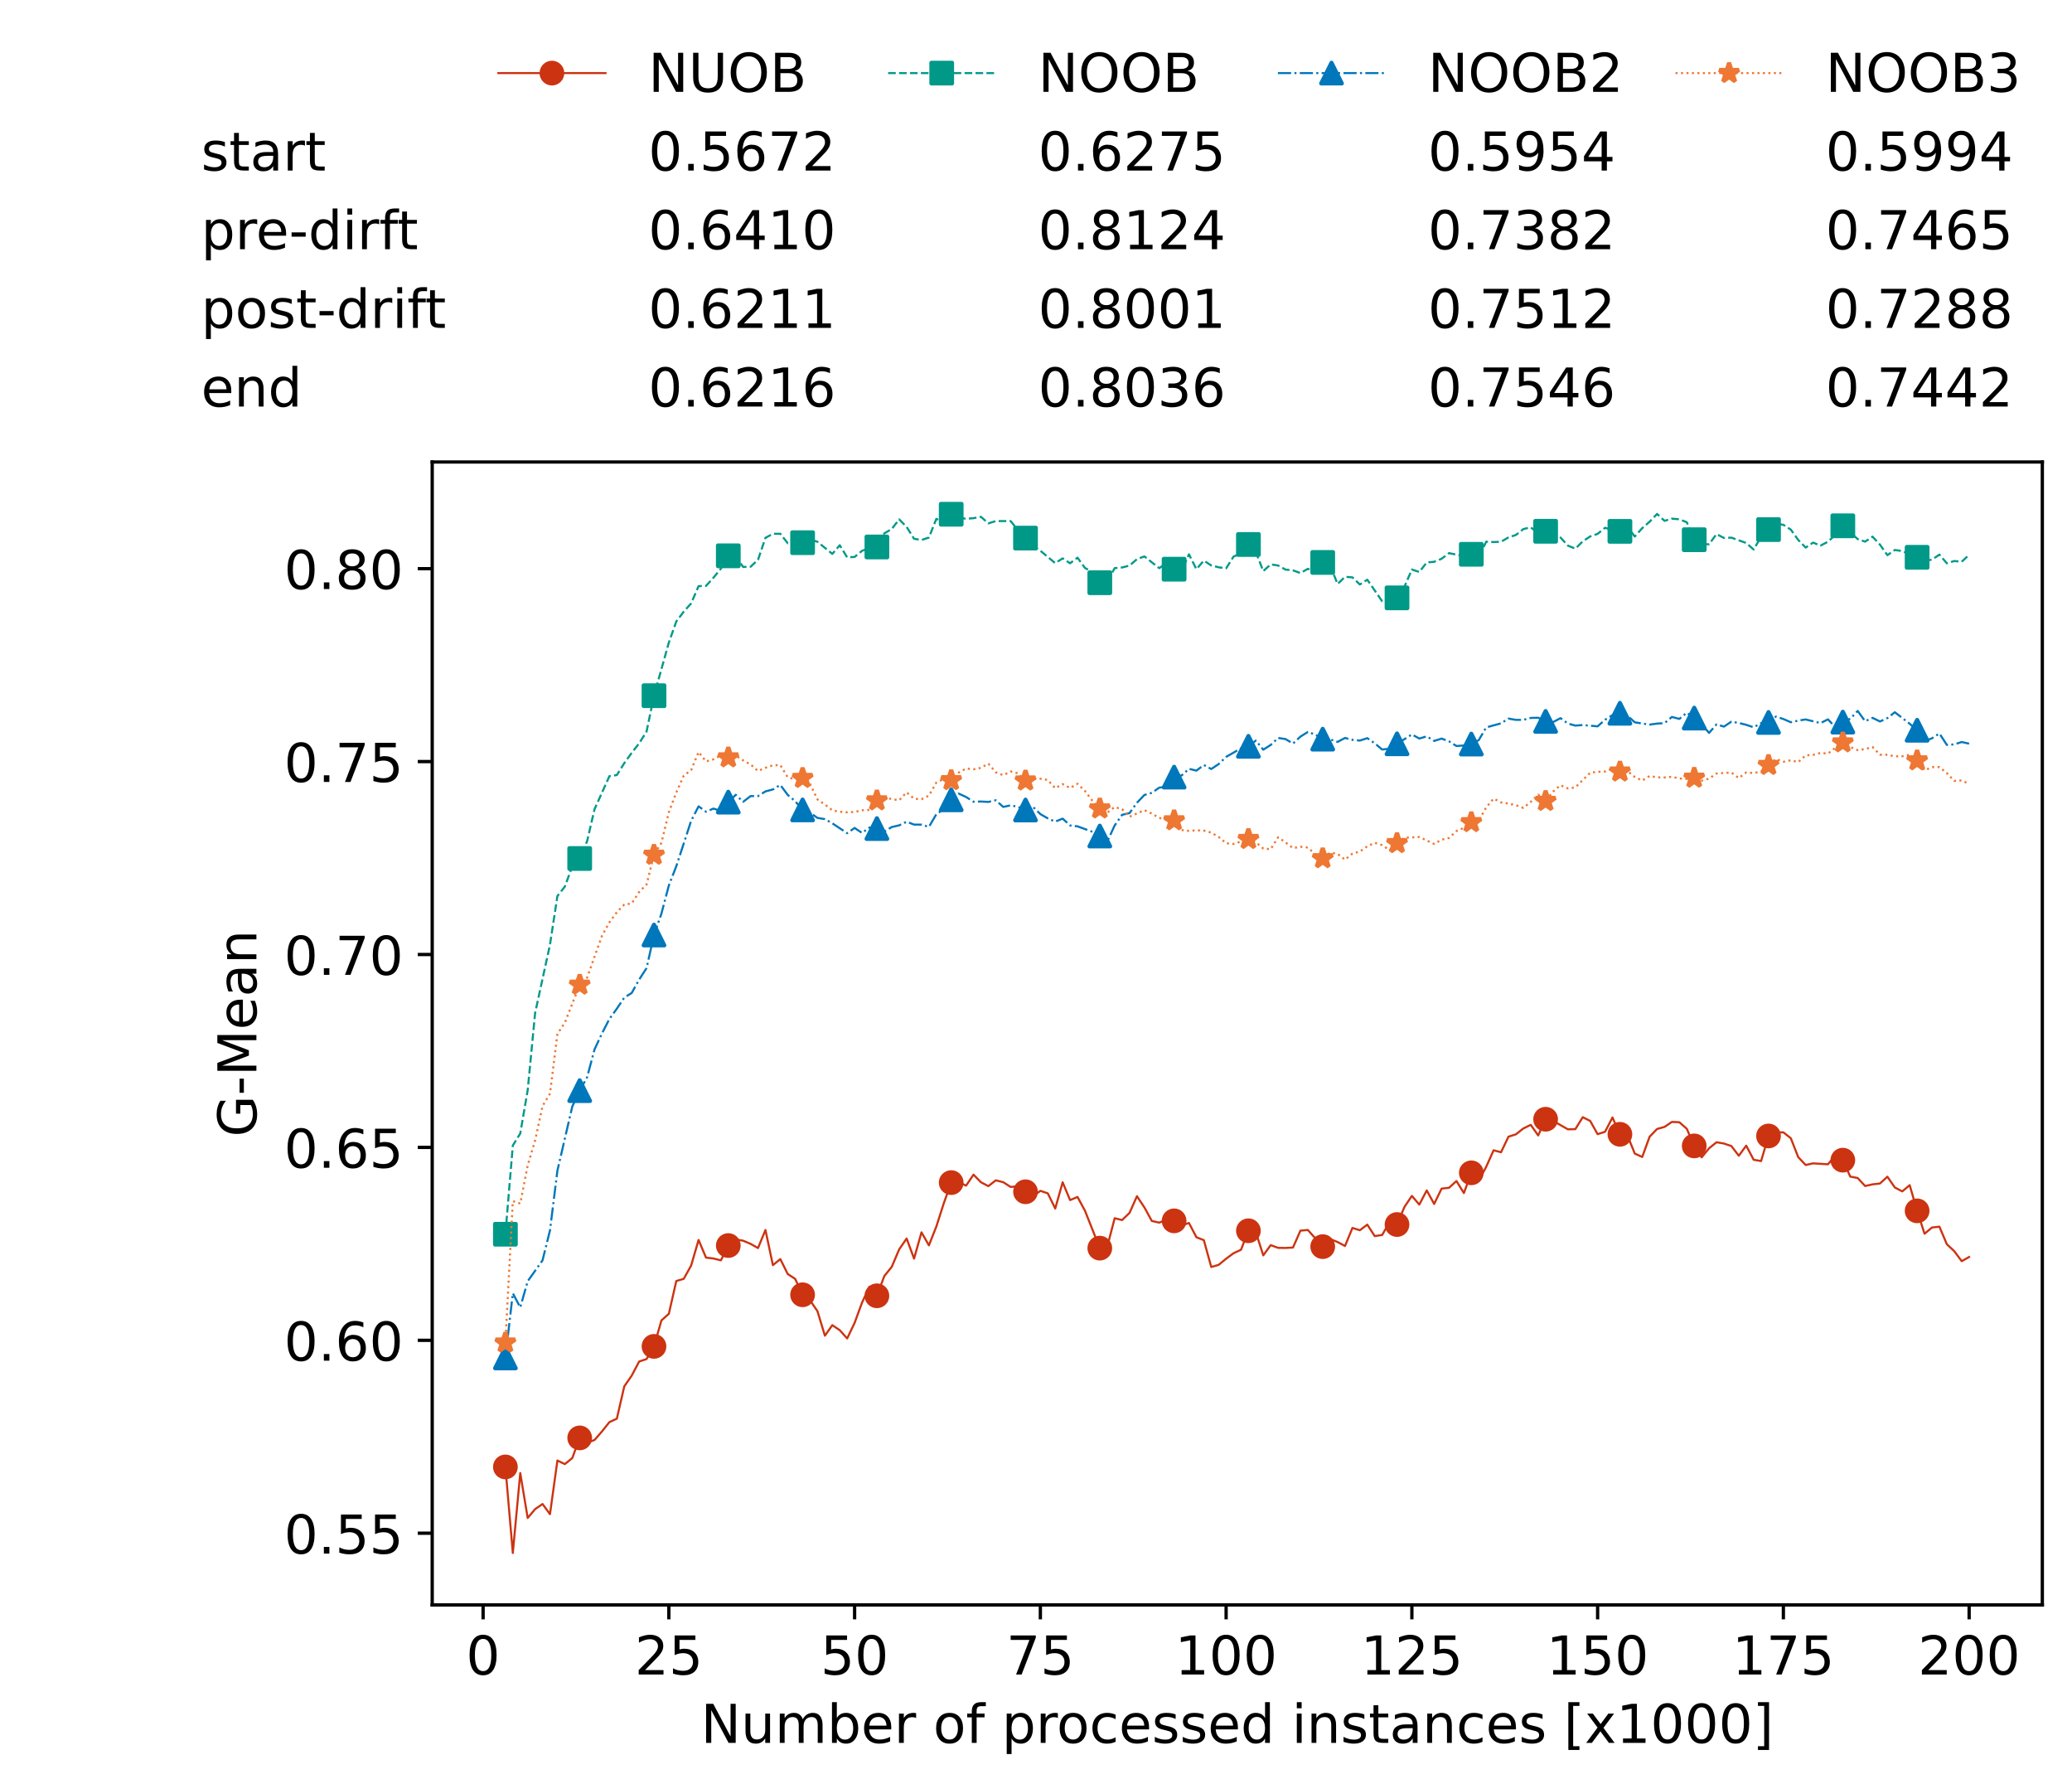 <?xml version="1.0" encoding="utf-8" standalone="no"?>
<!DOCTYPE svg PUBLIC "-//W3C//DTD SVG 1.1//EN"
  "http://www.w3.org/Graphics/SVG/1.1/DTD/svg11.dtd">
<!-- Created with matplotlib (https://matplotlib.org/) -->
<svg height="432.615pt" version="1.1" viewBox="0 0 502.65 432.615" width="502.65pt" xmlns="http://www.w3.org/2000/svg" xmlns:xlink="http://www.w3.org/1999/xlink">
 <defs>
  <style type="text/css">*{stroke-linecap:butt;stroke-linejoin:round;}</style>
 </defs>
 <g id="figure_1">
  <g id="patch_1">
   <path d="M 0 432.615 
L 502.65 432.615 
L 502.65 0 
L 0 0 
z
" style="fill:#ffffff;"/>
  </g>
  <g id="axes_1">
   <g id="patch_2">
    <path d="M 104.85 389.252 
L 495.45 389.252 
L 495.45 112.052 
L 104.85 112.052 
z
" style="fill:#ffffff;"/>
   </g>
   <g id="matplotlib.axis_1">
    <g id="xtick_1">
     <g id="line2d_1">
      <defs>
       <path d="M 0 0 
L 0 3.5 
" id="me174359f32" style="stroke:#000000;stroke-width:0.8;"/>
      </defs>
      <g>
       <use style="stroke:#000000;stroke-width:0.8;" x="117.197" xlink:href="#me174359f32" y="389.252"/>
      </g>
     </g>
     <g id="text_1">
      <!-- 0 -->
      <g transform="translate(113.061 406.13)scale(0.13 -0.13)">
       <defs>
        <path d="M 31.781 66.406 
Q 24.172 66.406 20.328 58.906 
Q 16.5 51.422 16.5 36.375 
Q 16.5 21.391 20.328 13.891 
Q 24.172 6.391 31.781 6.391 
Q 39.453 6.391 43.281 13.891 
Q 47.125 21.391 47.125 36.375 
Q 47.125 51.422 43.281 58.906 
Q 39.453 66.406 31.781 66.406 
z
M 31.781 74.219 
Q 44.047 74.219 50.516 64.516 
Q 56.984 54.828 56.984 36.375 
Q 56.984 17.969 50.516 8.266 
Q 44.047 -1.422 31.781 -1.422 
Q 19.531 -1.422 13.062 8.266 
Q 6.594 17.969 6.594 36.375 
Q 6.594 54.828 13.062 64.516 
Q 19.531 74.219 31.781 74.219 
z
" id="DejaVuSans-48"/>
       </defs>
       <use xlink:href="#DejaVuSans-48"/>
      </g>
     </g>
    </g>
    <g id="xtick_2">
     <g id="line2d_2">
      <g>
       <use style="stroke:#000000;stroke-width:0.8;" x="162.259" xlink:href="#me174359f32" y="389.252"/>
      </g>
     </g>
     <g id="text_2">
      <!-- 25 -->
      <g transform="translate(153.988 406.13)scale(0.13 -0.13)">
       <defs>
        <path d="M 19.188 8.297 
L 53.609 8.297 
L 53.609 0 
L 7.328 0 
L 7.328 8.297 
Q 12.938 14.109 22.625 23.891 
Q 32.328 33.688 34.812 36.531 
Q 39.547 41.844 41.422 45.531 
Q 43.312 49.219 43.312 52.781 
Q 43.312 58.594 39.234 62.25 
Q 35.156 65.922 28.609 65.922 
Q 23.969 65.922 18.812 64.312 
Q 13.672 62.703 7.812 59.422 
L 7.812 69.391 
Q 13.766 71.781 18.938 73 
Q 24.125 74.219 28.422 74.219 
Q 39.75 74.219 46.484 68.547 
Q 53.219 62.891 53.219 53.422 
Q 53.219 48.922 51.531 44.891 
Q 49.859 40.875 45.406 35.406 
Q 44.188 33.984 37.641 27.219 
Q 31.109 20.453 19.188 8.297 
z
" id="DejaVuSans-50"/>
        <path d="M 10.797 72.906 
L 49.516 72.906 
L 49.516 64.594 
L 19.828 64.594 
L 19.828 46.734 
Q 21.969 47.469 24.109 47.828 
Q 26.266 48.188 28.422 48.188 
Q 40.625 48.188 47.75 41.5 
Q 54.891 34.812 54.891 23.391 
Q 54.891 11.625 47.562 5.094 
Q 40.234 -1.422 26.906 -1.422 
Q 22.312 -1.422 17.547 -0.641 
Q 12.797 0.141 7.719 1.703 
L 7.719 11.625 
Q 12.109 9.234 16.797 8.062 
Q 21.484 6.891 26.703 6.891 
Q 35.156 6.891 40.078 11.328 
Q 45.016 15.766 45.016 23.391 
Q 45.016 31 40.078 35.438 
Q 35.156 39.891 26.703 39.891 
Q 22.75 39.891 18.812 39.016 
Q 14.891 38.141 10.797 36.281 
z
" id="DejaVuSans-53"/>
       </defs>
       <use xlink:href="#DejaVuSans-50"/>
       <use x="63.623" xlink:href="#DejaVuSans-53"/>
      </g>
     </g>
    </g>
    <g id="xtick_3">
     <g id="line2d_3">
      <g>
       <use style="stroke:#000000;stroke-width:0.8;" x="207.322" xlink:href="#me174359f32" y="389.252"/>
      </g>
     </g>
     <g id="text_3">
      <!-- 50 -->
      <g transform="translate(199.05 406.13)scale(0.13 -0.13)">
       <use xlink:href="#DejaVuSans-53"/>
       <use x="63.623" xlink:href="#DejaVuSans-48"/>
      </g>
     </g>
    </g>
    <g id="xtick_4">
     <g id="line2d_4">
      <g>
       <use style="stroke:#000000;stroke-width:0.8;" x="252.384" xlink:href="#me174359f32" y="389.252"/>
      </g>
     </g>
     <g id="text_4">
      <!-- 75 -->
      <g transform="translate(244.113 406.13)scale(0.13 -0.13)">
       <defs>
        <path d="M 8.203 72.906 
L 55.078 72.906 
L 55.078 68.703 
L 28.609 0 
L 18.312 0 
L 43.219 64.594 
L 8.203 64.594 
z
" id="DejaVuSans-55"/>
       </defs>
       <use xlink:href="#DejaVuSans-55"/>
       <use x="63.623" xlink:href="#DejaVuSans-53"/>
      </g>
     </g>
    </g>
    <g id="xtick_5">
     <g id="line2d_5">
      <g>
       <use style="stroke:#000000;stroke-width:0.8;" x="297.446" xlink:href="#me174359f32" y="389.252"/>
      </g>
     </g>
     <g id="text_5">
      <!-- 100 -->
      <g transform="translate(285.039 406.13)scale(0.13 -0.13)">
       <defs>
        <path d="M 12.406 8.297 
L 28.516 8.297 
L 28.516 63.922 
L 10.984 60.406 
L 10.984 69.391 
L 28.422 72.906 
L 38.281 72.906 
L 38.281 8.297 
L 54.391 8.297 
L 54.391 0 
L 12.406 0 
z
" id="DejaVuSans-49"/>
       </defs>
       <use xlink:href="#DejaVuSans-49"/>
       <use x="63.623" xlink:href="#DejaVuSans-48"/>
       <use x="127.246" xlink:href="#DejaVuSans-48"/>
      </g>
     </g>
    </g>
    <g id="xtick_6">
     <g id="line2d_6">
      <g>
       <use style="stroke:#000000;stroke-width:0.8;" x="342.509" xlink:href="#me174359f32" y="389.252"/>
      </g>
     </g>
     <g id="text_6">
      <!-- 125 -->
      <g transform="translate(330.102 406.13)scale(0.13 -0.13)">
       <use xlink:href="#DejaVuSans-49"/>
       <use x="63.623" xlink:href="#DejaVuSans-50"/>
       <use x="127.246" xlink:href="#DejaVuSans-53"/>
      </g>
     </g>
    </g>
    <g id="xtick_7">
     <g id="line2d_7">
      <g>
       <use style="stroke:#000000;stroke-width:0.8;" x="387.571" xlink:href="#me174359f32" y="389.252"/>
      </g>
     </g>
     <g id="text_7">
      <!-- 150 -->
      <g transform="translate(375.164 406.13)scale(0.13 -0.13)">
       <use xlink:href="#DejaVuSans-49"/>
       <use x="63.623" xlink:href="#DejaVuSans-53"/>
       <use x="127.246" xlink:href="#DejaVuSans-48"/>
      </g>
     </g>
    </g>
    <g id="xtick_8">
     <g id="line2d_8">
      <g>
       <use style="stroke:#000000;stroke-width:0.8;" x="432.633" xlink:href="#me174359f32" y="389.252"/>
      </g>
     </g>
     <g id="text_8">
      <!-- 175 -->
      <g transform="translate(420.226 406.13)scale(0.13 -0.13)">
       <use xlink:href="#DejaVuSans-49"/>
       <use x="63.623" xlink:href="#DejaVuSans-55"/>
       <use x="127.246" xlink:href="#DejaVuSans-53"/>
      </g>
     </g>
    </g>
    <g id="xtick_9">
     <g id="line2d_9">
      <g>
       <use style="stroke:#000000;stroke-width:0.8;" x="477.695" xlink:href="#me174359f32" y="389.252"/>
      </g>
     </g>
     <g id="text_9">
      <!-- 200 -->
      <g transform="translate(465.289 406.13)scale(0.13 -0.13)">
       <use xlink:href="#DejaVuSans-50"/>
       <use x="63.623" xlink:href="#DejaVuSans-48"/>
       <use x="127.246" xlink:href="#DejaVuSans-48"/>
      </g>
     </g>
    </g>
    <g id="text_10">
     <!-- Number of processed instances [x1000] -->
     <g transform="translate(170.025 422.711)scale(0.13 -0.13)">
      <defs>
       <path d="M 9.812 72.906 
L 23.094 72.906 
L 55.422 11.922 
L 55.422 72.906 
L 64.984 72.906 
L 64.984 0 
L 51.703 0 
L 19.391 60.984 
L 19.391 0 
L 9.812 0 
z
" id="DejaVuSans-78"/>
       <path d="M 8.5 21.578 
L 8.5 54.688 
L 17.484 54.688 
L 17.484 21.922 
Q 17.484 14.156 20.5 10.266 
Q 23.531 6.391 29.594 6.391 
Q 36.859 6.391 41.078 11.031 
Q 45.312 15.672 45.312 23.688 
L 45.312 54.688 
L 54.297 54.688 
L 54.297 0 
L 45.312 0 
L 45.312 8.406 
Q 42.047 3.422 37.719 1 
Q 33.406 -1.422 27.688 -1.422 
Q 18.266 -1.422 13.375 4.438 
Q 8.5 10.297 8.5 21.578 
z
M 31.109 56 
z
" id="DejaVuSans-117"/>
       <path d="M 52 44.188 
Q 55.375 50.25 60.062 53.125 
Q 64.75 56 71.094 56 
Q 79.641 56 84.281 50.016 
Q 88.922 44.047 88.922 33.016 
L 88.922 0 
L 79.891 0 
L 79.891 32.719 
Q 79.891 40.578 77.094 44.375 
Q 74.312 48.188 68.609 48.188 
Q 61.625 48.188 57.562 43.547 
Q 53.516 38.922 53.516 30.906 
L 53.516 0 
L 44.484 0 
L 44.484 32.719 
Q 44.484 40.625 41.703 44.406 
Q 38.922 48.188 33.109 48.188 
Q 26.219 48.188 22.156 43.531 
Q 18.109 38.875 18.109 30.906 
L 18.109 0 
L 9.078 0 
L 9.078 54.688 
L 18.109 54.688 
L 18.109 46.188 
Q 21.188 51.219 25.484 53.609 
Q 29.781 56 35.688 56 
Q 41.656 56 45.828 52.969 
Q 50 49.953 52 44.188 
z
" id="DejaVuSans-109"/>
       <path d="M 48.688 27.297 
Q 48.688 37.203 44.609 42.844 
Q 40.531 48.484 33.406 48.484 
Q 26.266 48.484 22.188 42.844 
Q 18.109 37.203 18.109 27.297 
Q 18.109 17.391 22.188 11.75 
Q 26.266 6.109 33.406 6.109 
Q 40.531 6.109 44.609 11.75 
Q 48.688 17.391 48.688 27.297 
z
M 18.109 46.391 
Q 20.953 51.266 25.266 53.625 
Q 29.594 56 35.594 56 
Q 45.562 56 51.781 48.094 
Q 58.016 40.188 58.016 27.297 
Q 58.016 14.406 51.781 6.484 
Q 45.562 -1.422 35.594 -1.422 
Q 29.594 -1.422 25.266 0.953 
Q 20.953 3.328 18.109 8.203 
L 18.109 0 
L 9.078 0 
L 9.078 75.984 
L 18.109 75.984 
z
" id="DejaVuSans-98"/>
       <path d="M 56.203 29.594 
L 56.203 25.203 
L 14.891 25.203 
Q 15.484 15.922 20.484 11.062 
Q 25.484 6.203 34.422 6.203 
Q 39.594 6.203 44.453 7.469 
Q 49.312 8.734 54.109 11.281 
L 54.109 2.781 
Q 49.266 0.734 44.188 -0.344 
Q 39.109 -1.422 33.891 -1.422 
Q 20.797 -1.422 13.156 6.188 
Q 5.516 13.812 5.516 26.812 
Q 5.516 40.234 12.766 48.109 
Q 20.016 56 32.328 56 
Q 43.359 56 49.781 48.891 
Q 56.203 41.797 56.203 29.594 
z
M 47.219 32.234 
Q 47.125 39.594 43.094 43.984 
Q 39.062 48.391 32.422 48.391 
Q 24.906 48.391 20.391 44.141 
Q 15.875 39.891 15.188 32.172 
z
" id="DejaVuSans-101"/>
       <path d="M 41.109 46.297 
Q 39.594 47.172 37.812 47.578 
Q 36.031 48 33.891 48 
Q 26.266 48 22.188 43.047 
Q 18.109 38.094 18.109 28.812 
L 18.109 0 
L 9.078 0 
L 9.078 54.688 
L 18.109 54.688 
L 18.109 46.188 
Q 20.953 51.172 25.484 53.578 
Q 30.031 56 36.531 56 
Q 37.453 56 38.578 55.875 
Q 39.703 55.766 41.062 55.516 
z
" id="DejaVuSans-114"/>
       <path id="DejaVuSans-32"/>
       <path d="M 30.609 48.391 
Q 23.391 48.391 19.188 42.75 
Q 14.984 37.109 14.984 27.297 
Q 14.984 17.484 19.156 11.844 
Q 23.344 6.203 30.609 6.203 
Q 37.797 6.203 41.984 11.859 
Q 46.188 17.531 46.188 27.297 
Q 46.188 37.016 41.984 42.703 
Q 37.797 48.391 30.609 48.391 
z
M 30.609 56 
Q 42.328 56 49.016 48.375 
Q 55.719 40.766 55.719 27.297 
Q 55.719 13.875 49.016 6.219 
Q 42.328 -1.422 30.609 -1.422 
Q 18.844 -1.422 12.172 6.219 
Q 5.516 13.875 5.516 27.297 
Q 5.516 40.766 12.172 48.375 
Q 18.844 56 30.609 56 
z
" id="DejaVuSans-111"/>
       <path d="M 37.109 75.984 
L 37.109 68.5 
L 28.516 68.5 
Q 23.688 68.5 21.797 66.547 
Q 19.922 64.594 19.922 59.516 
L 19.922 54.688 
L 34.719 54.688 
L 34.719 47.703 
L 19.922 47.703 
L 19.922 0 
L 10.891 0 
L 10.891 47.703 
L 2.297 47.703 
L 2.297 54.688 
L 10.891 54.688 
L 10.891 58.5 
Q 10.891 67.625 15.141 71.797 
Q 19.391 75.984 28.609 75.984 
z
" id="DejaVuSans-102"/>
       <path d="M 18.109 8.203 
L 18.109 -20.797 
L 9.078 -20.797 
L 9.078 54.688 
L 18.109 54.688 
L 18.109 46.391 
Q 20.953 51.266 25.266 53.625 
Q 29.594 56 35.594 56 
Q 45.562 56 51.781 48.094 
Q 58.016 40.188 58.016 27.297 
Q 58.016 14.406 51.781 6.484 
Q 45.562 -1.422 35.594 -1.422 
Q 29.594 -1.422 25.266 0.953 
Q 20.953 3.328 18.109 8.203 
z
M 48.688 27.297 
Q 48.688 37.203 44.609 42.844 
Q 40.531 48.484 33.406 48.484 
Q 26.266 48.484 22.188 42.844 
Q 18.109 37.203 18.109 27.297 
Q 18.109 17.391 22.188 11.75 
Q 26.266 6.109 33.406 6.109 
Q 40.531 6.109 44.609 11.75 
Q 48.688 17.391 48.688 27.297 
z
" id="DejaVuSans-112"/>
       <path d="M 48.781 52.594 
L 48.781 44.188 
Q 44.969 46.297 41.141 47.344 
Q 37.312 48.391 33.406 48.391 
Q 24.656 48.391 19.812 42.844 
Q 14.984 37.312 14.984 27.297 
Q 14.984 17.281 19.812 11.734 
Q 24.656 6.203 33.406 6.203 
Q 37.312 6.203 41.141 7.25 
Q 44.969 8.297 48.781 10.406 
L 48.781 2.094 
Q 45.016 0.344 40.984 -0.531 
Q 36.969 -1.422 32.422 -1.422 
Q 20.062 -1.422 12.781 6.344 
Q 5.516 14.109 5.516 27.297 
Q 5.516 40.672 12.859 48.328 
Q 20.219 56 33.016 56 
Q 37.156 56 41.109 55.141 
Q 45.062 54.297 48.781 52.594 
z
" id="DejaVuSans-99"/>
       <path d="M 44.281 53.078 
L 44.281 44.578 
Q 40.484 46.531 36.375 47.5 
Q 32.281 48.484 27.875 48.484 
Q 21.188 48.484 17.844 46.438 
Q 14.5 44.391 14.5 40.281 
Q 14.5 37.156 16.891 35.375 
Q 19.281 33.594 26.516 31.984 
L 29.594 31.297 
Q 39.156 29.25 43.188 25.516 
Q 47.219 21.781 47.219 15.094 
Q 47.219 7.469 41.188 3.016 
Q 35.156 -1.422 24.609 -1.422 
Q 20.219 -1.422 15.453 -0.562 
Q 10.688 0.297 5.422 2 
L 5.422 11.281 
Q 10.406 8.688 15.234 7.391 
Q 20.062 6.109 24.812 6.109 
Q 31.156 6.109 34.562 8.281 
Q 37.984 10.453 37.984 14.406 
Q 37.984 18.062 35.516 20.016 
Q 33.062 21.969 24.703 23.781 
L 21.578 24.516 
Q 13.234 26.266 9.516 29.906 
Q 5.812 33.547 5.812 39.891 
Q 5.812 47.609 11.281 51.797 
Q 16.75 56 26.812 56 
Q 31.781 56 36.172 55.266 
Q 40.578 54.547 44.281 53.078 
z
" id="DejaVuSans-115"/>
       <path d="M 45.406 46.391 
L 45.406 75.984 
L 54.391 75.984 
L 54.391 0 
L 45.406 0 
L 45.406 8.203 
Q 42.578 3.328 38.25 0.953 
Q 33.938 -1.422 27.875 -1.422 
Q 17.969 -1.422 11.734 6.484 
Q 5.516 14.406 5.516 27.297 
Q 5.516 40.188 11.734 48.094 
Q 17.969 56 27.875 56 
Q 33.938 56 38.25 53.625 
Q 42.578 51.266 45.406 46.391 
z
M 14.797 27.297 
Q 14.797 17.391 18.875 11.75 
Q 22.953 6.109 30.078 6.109 
Q 37.203 6.109 41.297 11.75 
Q 45.406 17.391 45.406 27.297 
Q 45.406 37.203 41.297 42.844 
Q 37.203 48.484 30.078 48.484 
Q 22.953 48.484 18.875 42.844 
Q 14.797 37.203 14.797 27.297 
z
" id="DejaVuSans-100"/>
       <path d="M 9.422 54.688 
L 18.406 54.688 
L 18.406 0 
L 9.422 0 
z
M 9.422 75.984 
L 18.406 75.984 
L 18.406 64.594 
L 9.422 64.594 
z
" id="DejaVuSans-105"/>
       <path d="M 54.891 33.016 
L 54.891 0 
L 45.906 0 
L 45.906 32.719 
Q 45.906 40.484 42.875 44.328 
Q 39.844 48.188 33.797 48.188 
Q 26.516 48.188 22.312 43.547 
Q 18.109 38.922 18.109 30.906 
L 18.109 0 
L 9.078 0 
L 9.078 54.688 
L 18.109 54.688 
L 18.109 46.188 
Q 21.344 51.125 25.703 53.562 
Q 30.078 56 35.797 56 
Q 45.219 56 50.047 50.172 
Q 54.891 44.344 54.891 33.016 
z
" id="DejaVuSans-110"/>
       <path d="M 18.312 70.219 
L 18.312 54.688 
L 36.812 54.688 
L 36.812 47.703 
L 18.312 47.703 
L 18.312 18.016 
Q 18.312 11.328 20.141 9.422 
Q 21.969 7.516 27.594 7.516 
L 36.812 7.516 
L 36.812 0 
L 27.594 0 
Q 17.188 0 13.234 3.875 
Q 9.281 7.766 9.281 18.016 
L 9.281 47.703 
L 2.688 47.703 
L 2.688 54.688 
L 9.281 54.688 
L 9.281 70.219 
z
" id="DejaVuSans-116"/>
       <path d="M 34.281 27.484 
Q 23.391 27.484 19.188 25 
Q 14.984 22.516 14.984 16.5 
Q 14.984 11.719 18.141 8.906 
Q 21.297 6.109 26.703 6.109 
Q 34.188 6.109 38.703 11.406 
Q 43.219 16.703 43.219 25.484 
L 43.219 27.484 
z
M 52.203 31.203 
L 52.203 0 
L 43.219 0 
L 43.219 8.297 
Q 40.141 3.328 35.547 0.953 
Q 30.953 -1.422 24.312 -1.422 
Q 15.922 -1.422 10.953 3.297 
Q 6 8.016 6 15.922 
Q 6 25.141 12.172 29.828 
Q 18.359 34.516 30.609 34.516 
L 43.219 34.516 
L 43.219 35.406 
Q 43.219 41.609 39.141 45 
Q 35.062 48.391 27.688 48.391 
Q 23 48.391 18.547 47.266 
Q 14.109 46.141 10.016 43.891 
L 10.016 52.203 
Q 14.938 54.109 19.578 55.047 
Q 24.219 56 28.609 56 
Q 40.484 56 46.344 49.844 
Q 52.203 43.703 52.203 31.203 
z
" id="DejaVuSans-97"/>
       <path d="M 8.594 75.984 
L 29.297 75.984 
L 29.297 69 
L 17.578 69 
L 17.578 -6.203 
L 29.297 -6.203 
L 29.297 -13.188 
L 8.594 -13.188 
z
" id="DejaVuSans-91"/>
       <path d="M 54.891 54.688 
L 35.109 28.078 
L 55.906 0 
L 45.312 0 
L 29.391 21.484 
L 13.484 0 
L 2.875 0 
L 24.125 28.609 
L 4.688 54.688 
L 15.281 54.688 
L 29.781 35.203 
L 44.281 54.688 
z
" id="DejaVuSans-120"/>
       <path d="M 30.422 75.984 
L 30.422 -13.188 
L 9.719 -13.188 
L 9.719 -6.203 
L 21.391 -6.203 
L 21.391 69 
L 9.719 69 
L 9.719 75.984 
z
" id="DejaVuSans-93"/>
      </defs>
      <use xlink:href="#DejaVuSans-78"/>
      <use x="74.805" xlink:href="#DejaVuSans-117"/>
      <use x="138.184" xlink:href="#DejaVuSans-109"/>
      <use x="235.596" xlink:href="#DejaVuSans-98"/>
      <use x="299.072" xlink:href="#DejaVuSans-101"/>
      <use x="360.596" xlink:href="#DejaVuSans-114"/>
      <use x="401.709" xlink:href="#DejaVuSans-32"/>
      <use x="433.496" xlink:href="#DejaVuSans-111"/>
      <use x="494.678" xlink:href="#DejaVuSans-102"/>
      <use x="529.883" xlink:href="#DejaVuSans-32"/>
      <use x="561.67" xlink:href="#DejaVuSans-112"/>
      <use x="625.146" xlink:href="#DejaVuSans-114"/>
      <use x="664.01" xlink:href="#DejaVuSans-111"/>
      <use x="725.191" xlink:href="#DejaVuSans-99"/>
      <use x="780.172" xlink:href="#DejaVuSans-101"/>
      <use x="841.695" xlink:href="#DejaVuSans-115"/>
      <use x="893.795" xlink:href="#DejaVuSans-115"/>
      <use x="945.895" xlink:href="#DejaVuSans-101"/>
      <use x="1007.418" xlink:href="#DejaVuSans-100"/>
      <use x="1070.895" xlink:href="#DejaVuSans-32"/>
      <use x="1102.682" xlink:href="#DejaVuSans-105"/>
      <use x="1130.465" xlink:href="#DejaVuSans-110"/>
      <use x="1193.844" xlink:href="#DejaVuSans-115"/>
      <use x="1245.943" xlink:href="#DejaVuSans-116"/>
      <use x="1285.152" xlink:href="#DejaVuSans-97"/>
      <use x="1346.432" xlink:href="#DejaVuSans-110"/>
      <use x="1409.811" xlink:href="#DejaVuSans-99"/>
      <use x="1464.791" xlink:href="#DejaVuSans-101"/>
      <use x="1526.314" xlink:href="#DejaVuSans-115"/>
      <use x="1578.414" xlink:href="#DejaVuSans-32"/>
      <use x="1610.201" xlink:href="#DejaVuSans-91"/>
      <use x="1649.215" xlink:href="#DejaVuSans-120"/>
      <use x="1708.395" xlink:href="#DejaVuSans-49"/>
      <use x="1772.018" xlink:href="#DejaVuSans-48"/>
      <use x="1835.641" xlink:href="#DejaVuSans-48"/>
      <use x="1899.264" xlink:href="#DejaVuSans-48"/>
      <use x="1962.887" xlink:href="#DejaVuSans-93"/>
     </g>
    </g>
   </g>
   <g id="matplotlib.axis_2">
    <g id="ytick_1">
     <g id="line2d_10">
      <defs>
       <path d="M 0 0 
L -3.5 0 
" id="m856cd238d2" style="stroke:#000000;stroke-width:0.8;"/>
      </defs>
      <g>
       <use style="stroke:#000000;stroke-width:0.8;" x="104.85" xlink:href="#m856cd238d2" y="371.857"/>
      </g>
     </g>
     <g id="text_11">
      <!-- 0.55 -->
      <g transform="translate(68.905 376.796)scale(0.13 -0.13)">
       <defs>
        <path d="M 10.688 12.406 
L 21 12.406 
L 21 0 
L 10.688 0 
z
" id="DejaVuSans-46"/>
       </defs>
       <use xlink:href="#DejaVuSans-48"/>
       <use x="63.623" xlink:href="#DejaVuSans-46"/>
       <use x="95.41" xlink:href="#DejaVuSans-53"/>
       <use x="159.033" xlink:href="#DejaVuSans-53"/>
      </g>
     </g>
    </g>
    <g id="ytick_2">
     <g id="line2d_11">
      <g>
       <use style="stroke:#000000;stroke-width:0.8;" x="104.85" xlink:href="#m856cd238d2" y="325.07"/>
      </g>
     </g>
     <g id="text_12">
      <!-- 0.60 -->
      <g transform="translate(68.905 330.009)scale(0.13 -0.13)">
       <defs>
        <path d="M 33.016 40.375 
Q 26.375 40.375 22.484 35.828 
Q 18.609 31.297 18.609 23.391 
Q 18.609 15.531 22.484 10.953 
Q 26.375 6.391 33.016 6.391 
Q 39.656 6.391 43.531 10.953 
Q 47.406 15.531 47.406 23.391 
Q 47.406 31.297 43.531 35.828 
Q 39.656 40.375 33.016 40.375 
z
M 52.594 71.297 
L 52.594 62.312 
Q 48.875 64.062 45.094 64.984 
Q 41.312 65.922 37.594 65.922 
Q 27.828 65.922 22.672 59.328 
Q 17.531 52.734 16.797 39.406 
Q 19.672 43.656 24.016 45.922 
Q 28.375 48.188 33.594 48.188 
Q 44.578 48.188 50.953 41.516 
Q 57.328 34.859 57.328 23.391 
Q 57.328 12.156 50.688 5.359 
Q 44.047 -1.422 33.016 -1.422 
Q 20.359 -1.422 13.672 8.266 
Q 6.984 17.969 6.984 36.375 
Q 6.984 53.656 15.188 63.938 
Q 23.391 74.219 37.203 74.219 
Q 40.922 74.219 44.703 73.484 
Q 48.484 72.75 52.594 71.297 
z
" id="DejaVuSans-54"/>
       </defs>
       <use xlink:href="#DejaVuSans-48"/>
       <use x="63.623" xlink:href="#DejaVuSans-46"/>
       <use x="95.41" xlink:href="#DejaVuSans-54"/>
       <use x="159.033" xlink:href="#DejaVuSans-48"/>
      </g>
     </g>
    </g>
    <g id="ytick_3">
     <g id="line2d_12">
      <g>
       <use style="stroke:#000000;stroke-width:0.8;" x="104.85" xlink:href="#m856cd238d2" y="278.283"/>
      </g>
     </g>
     <g id="text_13">
      <!-- 0.65 -->
      <g transform="translate(68.905 283.222)scale(0.13 -0.13)">
       <use xlink:href="#DejaVuSans-48"/>
       <use x="63.623" xlink:href="#DejaVuSans-46"/>
       <use x="95.41" xlink:href="#DejaVuSans-54"/>
       <use x="159.033" xlink:href="#DejaVuSans-53"/>
      </g>
     </g>
    </g>
    <g id="ytick_4">
     <g id="line2d_13">
      <g>
       <use style="stroke:#000000;stroke-width:0.8;" x="104.85" xlink:href="#m856cd238d2" y="231.496"/>
      </g>
     </g>
     <g id="text_14">
      <!-- 0.70 -->
      <g transform="translate(68.905 236.435)scale(0.13 -0.13)">
       <use xlink:href="#DejaVuSans-48"/>
       <use x="63.623" xlink:href="#DejaVuSans-46"/>
       <use x="95.41" xlink:href="#DejaVuSans-55"/>
       <use x="159.033" xlink:href="#DejaVuSans-48"/>
      </g>
     </g>
    </g>
    <g id="ytick_5">
     <g id="line2d_14">
      <g>
       <use style="stroke:#000000;stroke-width:0.8;" x="104.85" xlink:href="#m856cd238d2" y="184.708"/>
      </g>
     </g>
     <g id="text_15">
      <!-- 0.75 -->
      <g transform="translate(68.905 189.647)scale(0.13 -0.13)">
       <use xlink:href="#DejaVuSans-48"/>
       <use x="63.623" xlink:href="#DejaVuSans-46"/>
       <use x="95.41" xlink:href="#DejaVuSans-55"/>
       <use x="159.033" xlink:href="#DejaVuSans-53"/>
      </g>
     </g>
    </g>
    <g id="ytick_6">
     <g id="line2d_15">
      <g>
       <use style="stroke:#000000;stroke-width:0.8;" x="104.85" xlink:href="#m856cd238d2" y="137.921"/>
      </g>
     </g>
     <g id="text_16">
      <!-- 0.80 -->
      <g transform="translate(68.905 142.86)scale(0.13 -0.13)">
       <defs>
        <path d="M 31.781 34.625 
Q 24.75 34.625 20.719 30.859 
Q 16.703 27.094 16.703 20.516 
Q 16.703 13.922 20.719 10.156 
Q 24.75 6.391 31.781 6.391 
Q 38.812 6.391 42.859 10.172 
Q 46.922 13.969 46.922 20.516 
Q 46.922 27.094 42.891 30.859 
Q 38.875 34.625 31.781 34.625 
z
M 21.922 38.812 
Q 15.578 40.375 12.031 44.719 
Q 8.5 49.078 8.5 55.328 
Q 8.5 64.062 14.719 69.141 
Q 20.953 74.219 31.781 74.219 
Q 42.672 74.219 48.875 69.141 
Q 55.078 64.062 55.078 55.328 
Q 55.078 49.078 51.531 44.719 
Q 48 40.375 41.703 38.812 
Q 48.828 37.156 52.797 32.312 
Q 56.781 27.484 56.781 20.516 
Q 56.781 9.906 50.312 4.234 
Q 43.844 -1.422 31.781 -1.422 
Q 19.734 -1.422 13.25 4.234 
Q 6.781 9.906 6.781 20.516 
Q 6.781 27.484 10.781 32.312 
Q 14.797 37.156 21.922 38.812 
z
M 18.312 54.391 
Q 18.312 48.734 21.844 45.562 
Q 25.391 42.391 31.781 42.391 
Q 38.141 42.391 41.719 45.562 
Q 45.312 48.734 45.312 54.391 
Q 45.312 60.062 41.719 63.234 
Q 38.141 66.406 31.781 66.406 
Q 25.391 66.406 21.844 63.234 
Q 18.312 60.062 18.312 54.391 
z
" id="DejaVuSans-56"/>
       </defs>
       <use xlink:href="#DejaVuSans-48"/>
       <use x="63.623" xlink:href="#DejaVuSans-46"/>
       <use x="95.41" xlink:href="#DejaVuSans-56"/>
       <use x="159.033" xlink:href="#DejaVuSans-48"/>
      </g>
     </g>
    </g>
    <g id="text_17">
     <!-- G-Mean -->
     <g transform="translate(62.201 275.744)rotate(-90)scale(0.13 -0.13)">
      <defs>
       <path d="M 59.516 10.406 
L 59.516 29.984 
L 43.406 29.984 
L 43.406 38.094 
L 69.281 38.094 
L 69.281 6.781 
Q 63.578 2.734 56.688 0.656 
Q 49.812 -1.422 42 -1.422 
Q 24.906 -1.422 15.25 8.562 
Q 5.609 18.562 5.609 36.375 
Q 5.609 54.25 15.25 64.234 
Q 24.906 74.219 42 74.219 
Q 49.125 74.219 55.547 72.453 
Q 61.969 70.703 67.391 67.281 
L 67.391 56.781 
Q 61.922 61.422 55.766 63.766 
Q 49.609 66.109 42.828 66.109 
Q 29.438 66.109 22.719 58.641 
Q 16.016 51.172 16.016 36.375 
Q 16.016 21.625 22.719 14.156 
Q 29.438 6.688 42.828 6.688 
Q 48.047 6.688 52.141 7.594 
Q 56.25 8.5 59.516 10.406 
z
" id="DejaVuSans-71"/>
       <path d="M 4.891 31.391 
L 31.203 31.391 
L 31.203 23.391 
L 4.891 23.391 
z
" id="DejaVuSans-45"/>
       <path d="M 9.812 72.906 
L 24.516 72.906 
L 43.109 23.297 
L 61.812 72.906 
L 76.516 72.906 
L 76.516 0 
L 66.891 0 
L 66.891 64.016 
L 48.094 14.016 
L 38.188 14.016 
L 19.391 64.016 
L 19.391 0 
L 9.812 0 
z
" id="DejaVuSans-77"/>
      </defs>
      <use xlink:href="#DejaVuSans-71"/>
      <use x="77.49" xlink:href="#DejaVuSans-45"/>
      <use x="113.574" xlink:href="#DejaVuSans-77"/>
      <use x="199.854" xlink:href="#DejaVuSans-101"/>
      <use x="261.377" xlink:href="#DejaVuSans-97"/>
      <use x="322.656" xlink:href="#DejaVuSans-110"/>
     </g>
    </g>
   </g>
   <g id="line2d_16"/>
   <g id="line2d_17"/>
   <g id="line2d_18"/>
   <g id="line2d_19"/>
   <g id="line2d_20"/>
   <g id="line2d_21">
    <path clip-path="url(#pe77e103e76)" d="M 122.605 355.781 
L 124.407 376.652 
L 126.21 357.265 
L 128.012 368.156 
L 129.815 366.012 
L 131.617 364.773 
L 133.419 367.239 
L 135.222 354.228 
L 137.024 355.095 
L 138.827 353.639 
L 140.629 348.741 
L 142.432 349.918 
L 144.234 349.239 
L 146.037 347.165 
L 147.839 344.91 
L 149.642 344.075 
L 151.444 336.244 
L 153.247 333.633 
L 155.049 330.215 
L 156.852 329.621 
L 158.654 326.541 
L 160.457 320.249 
L 162.259 318.633 
L 164.062 310.684 
L 165.864 310.169 
L 167.667 306.93 
L 169.469 300.735 
L 171.272 305.012 
L 173.074 305.228 
L 174.877 305.678 
L 176.679 302.089 
L 178.482 300.611 
L 180.284 300.913 
L 182.087 301.681 
L 183.889 302.693 
L 185.692 298.308 
L 187.494 306.839 
L 189.297 305.376 
L 191.099 308.995 
L 192.902 310.17 
L 194.704 314.029 
L 196.507 315.373 
L 198.309 318.01 
L 200.112 323.946 
L 201.914 321.395 
L 203.717 322.619 
L 205.519 324.621 
L 207.322 320.836 
L 209.124 315.92 
L 210.927 312.081 
L 212.729 314.274 
L 214.532 309.483 
L 216.334 307.245 
L 218.137 303.003 
L 219.939 300.383 
L 221.742 305.255 
L 223.544 298.886 
L 225.347 302.037 
L 227.149 297.472 
L 228.952 291.842 
L 230.754 286.821 
L 232.557 286.674 
L 234.359 287.559 
L 236.162 284.891 
L 237.964 286.731 
L 239.767 287.675 
L 241.569 286.274 
L 243.372 286.717 
L 245.174 287.878 
L 246.976 287.701 
L 248.779 289.045 
L 250.581 290.156 
L 252.384 288.819 
L 254.186 289.425 
L 255.989 293.107 
L 257.791 286.744 
L 259.594 291.064 
L 261.396 290.305 
L 263.199 293.628 
L 266.804 302.717 
L 268.606 302.39 
L 270.409 295.462 
L 272.211 295.905 
L 274.014 294.168 
L 275.816 290.124 
L 277.619 292.836 
L 279.421 296.123 
L 281.224 296.53 
L 283.026 295.811 
L 284.829 296.099 
L 286.631 297.219 
L 288.434 296.617 
L 290.236 300.072 
L 292.039 300.78 
L 293.841 307.292 
L 295.644 306.768 
L 297.446 305.285 
L 299.249 303.951 
L 301.051 303.115 
L 302.854 298.503 
L 304.656 298.86 
L 306.459 304.47 
L 308.261 301.987 
L 310.064 302.648 
L 311.866 302.671 
L 313.669 302.572 
L 315.471 298.475 
L 317.274 298.312 
L 320.879 302.349 
L 322.681 300.503 
L 324.484 301.235 
L 326.286 302.194 
L 328.089 297.819 
L 329.891 298.375 
L 331.694 297.013 
L 333.496 299.792 
L 335.299 299.523 
L 337.101 296.392 
L 338.904 296.991 
L 340.706 292.729 
L 342.509 290.043 
L 344.311 292.152 
L 346.114 288.716 
L 347.916 291.999 
L 349.719 288.281 
L 351.521 288.081 
L 353.324 286.438 
L 355.126 289.363 
L 356.928 284.449 
L 358.731 286.365 
L 360.533 283.003 
L 362.336 278.982 
L 364.138 279.462 
L 365.941 275.684 
L 367.743 275.116 
L 369.546 273.694 
L 371.348 272.817 
L 373.151 275.379 
L 374.953 271.454 
L 376.756 271.846 
L 380.361 273.899 
L 382.163 273.858 
L 383.966 270.957 
L 385.768 271.869 
L 387.571 275.075 
L 389.373 274.492 
L 391.176 271.024 
L 392.978 275.107 
L 394.781 275.336 
L 396.583 279.775 
L 398.386 280.603 
L 400.188 275.68 
L 401.991 273.815 
L 403.793 273.315 
L 405.596 272.101 
L 407.398 272.18 
L 409.201 273.768 
L 411.003 277.921 
L 412.806 280.697 
L 414.608 278.494 
L 416.411 277.038 
L 418.213 277.344 
L 420.016 277.956 
L 421.818 280.306 
L 423.621 277.863 
L 425.423 281.286 
L 427.226 281.595 
L 429.028 275.511 
L 430.831 274.652 
L 432.633 274.633 
L 434.436 276.055 
L 436.238 280.651 
L 438.041 282.553 
L 439.843 282.152 
L 443.448 282.38 
L 445.251 280.265 
L 447.053 281.379 
L 448.856 285.36 
L 450.658 285.709 
L 452.461 287.646 
L 454.263 287.248 
L 456.066 287.035 
L 457.868 285.391 
L 459.671 288.004 
L 461.473 288.953 
L 463.276 287.444 
L 465.078 293.669 
L 466.881 299.225 
L 468.683 297.715 
L 470.485 297.508 
L 472.288 301.769 
L 474.09 303.453 
L 475.893 305.879 
L 477.695 304.861 
L 477.695 304.861 
" style="fill:none;stroke:#cc3311;stroke-linecap:square;stroke-width:0.5;"/>
    <defs>
     <path d="M 0 2.5 
C 0.663 2.5 1.299 2.237 1.768 1.768 
C 2.237 1.299 2.5 0.663 2.5 0 
C 2.5 -0.663 2.237 -1.299 1.768 -1.768 
C 1.299 -2.237 0.663 -2.5 0 -2.5 
C -0.663 -2.5 -1.299 -2.237 -1.768 -1.768 
C -2.237 -1.299 -2.5 -0.663 -2.5 0 
C -2.5 0.663 -2.237 1.299 -1.768 1.768 
C -1.299 2.237 -0.663 2.5 0 2.5 
z
" id="m69c092bb37" style="stroke:#cc3311;"/>
    </defs>
    <g clip-path="url(#pe77e103e76)">
     <use style="fill:#cc3311;stroke:#cc3311;" x="122.605" xlink:href="#m69c092bb37" y="355.781"/>
     <use style="fill:#cc3311;stroke:#cc3311;" x="140.629" xlink:href="#m69c092bb37" y="348.741"/>
     <use style="fill:#cc3311;stroke:#cc3311;" x="158.654" xlink:href="#m69c092bb37" y="326.541"/>
     <use style="fill:#cc3311;stroke:#cc3311;" x="176.679" xlink:href="#m69c092bb37" y="302.089"/>
     <use style="fill:#cc3311;stroke:#cc3311;" x="194.704" xlink:href="#m69c092bb37" y="314.029"/>
     <use style="fill:#cc3311;stroke:#cc3311;" x="212.729" xlink:href="#m69c092bb37" y="314.274"/>
     <use style="fill:#cc3311;stroke:#cc3311;" x="230.754" xlink:href="#m69c092bb37" y="286.821"/>
     <use style="fill:#cc3311;stroke:#cc3311;" x="248.779" xlink:href="#m69c092bb37" y="289.045"/>
     <use style="fill:#cc3311;stroke:#cc3311;" x="266.804" xlink:href="#m69c092bb37" y="302.717"/>
     <use style="fill:#cc3311;stroke:#cc3311;" x="284.829" xlink:href="#m69c092bb37" y="296.099"/>
     <use style="fill:#cc3311;stroke:#cc3311;" x="302.854" xlink:href="#m69c092bb37" y="298.503"/>
     <use style="fill:#cc3311;stroke:#cc3311;" x="320.879" xlink:href="#m69c092bb37" y="302.349"/>
     <use style="fill:#cc3311;stroke:#cc3311;" x="338.904" xlink:href="#m69c092bb37" y="296.991"/>
     <use style="fill:#cc3311;stroke:#cc3311;" x="356.928" xlink:href="#m69c092bb37" y="284.449"/>
     <use style="fill:#cc3311;stroke:#cc3311;" x="374.953" xlink:href="#m69c092bb37" y="271.454"/>
     <use style="fill:#cc3311;stroke:#cc3311;" x="392.978" xlink:href="#m69c092bb37" y="275.107"/>
     <use style="fill:#cc3311;stroke:#cc3311;" x="411.003" xlink:href="#m69c092bb37" y="277.921"/>
     <use style="fill:#cc3311;stroke:#cc3311;" x="429.028" xlink:href="#m69c092bb37" y="275.511"/>
     <use style="fill:#cc3311;stroke:#cc3311;" x="447.053" xlink:href="#m69c092bb37" y="281.379"/>
     <use style="fill:#cc3311;stroke:#cc3311;" x="465.078" xlink:href="#m69c092bb37" y="293.669"/>
    </g>
   </g>
   <g id="line2d_22"/>
   <g id="line2d_23"/>
   <g id="line2d_24"/>
   <g id="line2d_25"/>
   <g id="line2d_26">
    <path clip-path="url(#pe77e103e76)" d="M 122.605 299.344 
L 124.407 277.816 
L 126.21 274.909 
L 128.012 264.401 
L 129.815 245.679 
L 133.419 229.131 
L 135.222 217.318 
L 137.024 215.032 
L 138.827 210.129 
L 140.629 208.216 
L 142.432 204 
L 144.234 196.238 
L 147.839 188.24 
L 149.642 187.98 
L 151.444 185.085 
L 153.247 182.583 
L 155.049 180.287 
L 156.852 177.423 
L 158.654 168.733 
L 162.259 155.824 
L 164.062 150.732 
L 165.864 148.352 
L 167.667 146.336 
L 169.469 142.15 
L 171.272 142.105 
L 173.074 140.113 
L 174.877 137.926 
L 176.679 134.802 
L 178.482 134.923 
L 180.284 137.504 
L 182.087 137.446 
L 183.889 135.762 
L 185.692 130.442 
L 187.494 129.468 
L 189.297 129.456 
L 191.099 131.752 
L 192.902 130.922 
L 194.704 131.623 
L 196.507 130.849 
L 198.309 131.395 
L 201.914 134.334 
L 203.717 132.234 
L 205.519 135.186 
L 207.322 135.069 
L 209.124 133.592 
L 210.927 132.886 
L 212.729 132.661 
L 214.532 129.366 
L 216.334 128.289 
L 218.137 125.963 
L 219.939 127.791 
L 221.742 130.671 
L 223.544 130.973 
L 225.347 130.37 
L 227.149 125.836 
L 228.952 126.772 
L 230.754 124.721 
L 232.557 125.513 
L 234.359 125.831 
L 236.162 125.677 
L 237.964 125.342 
L 239.767 126.933 
L 241.569 126.381 
L 245.174 126.383 
L 246.976 128.604 
L 250.581 132.497 
L 252.384 133.57 
L 255.989 136.587 
L 257.791 135.422 
L 259.594 136.615 
L 261.396 135.258 
L 263.199 137.747 
L 265.001 138.743 
L 266.804 141.329 
L 268.606 141.049 
L 270.409 137.792 
L 272.211 137.632 
L 274.014 137.173 
L 275.816 135.617 
L 277.619 134.95 
L 281.224 137.803 
L 283.026 136.513 
L 284.829 138.049 
L 286.631 138.459 
L 288.434 134.437 
L 290.236 138.049 
L 292.039 135.97 
L 293.841 137.146 
L 295.644 137.586 
L 297.446 137.839 
L 299.249 134.997 
L 301.051 134.22 
L 302.854 132.055 
L 304.656 133.863 
L 306.459 138.52 
L 308.261 136.878 
L 310.064 137.156 
L 311.866 138.148 
L 313.669 138.333 
L 315.471 138.985 
L 317.274 137.956 
L 319.076 138.658 
L 320.879 136.411 
L 322.681 137.14 
L 324.484 141.641 
L 326.286 139.896 
L 328.089 140.03 
L 329.891 141.759 
L 331.694 140.595 
L 335.299 145.826 
L 338.904 145.002 
L 340.706 142.303 
L 342.509 138.131 
L 344.311 138.721 
L 346.114 136.416 
L 347.916 136.251 
L 349.719 135.518 
L 351.521 134.154 
L 355.126 134.889 
L 356.928 134.437 
L 358.731 135.196 
L 360.533 131.382 
L 362.336 131.47 
L 364.138 131.391 
L 365.941 130.347 
L 367.743 129.749 
L 369.546 128.321 
L 371.348 127.888 
L 373.151 129.343 
L 374.953 128.853 
L 376.756 129.104 
L 378.558 130.363 
L 380.361 132.335 
L 382.163 133.075 
L 383.966 131.286 
L 385.768 130.104 
L 387.571 129.483 
L 389.373 128.003 
L 391.176 128.538 
L 392.978 128.874 
L 394.781 127.732 
L 396.583 130.126 
L 398.386 128.097 
L 400.188 126.524 
L 401.991 124.652 
L 403.793 126.321 
L 405.596 125.793 
L 407.398 125.944 
L 409.201 126.658 
L 411.003 130.904 
L 412.806 131.99 
L 414.608 132 
L 416.411 129.526 
L 418.213 130.475 
L 420.016 130.396 
L 423.621 131.695 
L 425.423 133.278 
L 427.226 130.165 
L 429.028 128.446 
L 430.831 127 
L 432.633 127.29 
L 434.436 128.448 
L 436.238 130.961 
L 438.041 132.81 
L 439.843 131.599 
L 441.646 132.332 
L 443.448 131.385 
L 445.251 129.694 
L 447.053 127.525 
L 450.658 130.747 
L 452.461 131.363 
L 454.263 130.156 
L 456.066 132.097 
L 457.868 134.649 
L 459.671 133.393 
L 461.473 133.654 
L 465.078 135.167 
L 466.881 135.985 
L 468.683 135.743 
L 470.485 134.512 
L 472.288 136.612 
L 474.09 136.064 
L 475.893 136.245 
L 477.695 134.549 
L 477.695 134.549 
" style="fill:none;stroke:#009988;stroke-dasharray:1.85,0.8;stroke-dashoffset:0;stroke-width:0.5;"/>
    <defs>
     <path d="M -2.5 2.5 
L 2.5 2.5 
L 2.5 -2.5 
L -2.5 -2.5 
z
" id="mcbb94e84eb" style="stroke:#009988;stroke-linejoin:miter;"/>
    </defs>
    <g clip-path="url(#pe77e103e76)">
     <use style="fill:#009988;stroke:#009988;stroke-linejoin:miter;" x="122.605" xlink:href="#mcbb94e84eb" y="299.344"/>
     <use style="fill:#009988;stroke:#009988;stroke-linejoin:miter;" x="140.629" xlink:href="#mcbb94e84eb" y="208.216"/>
     <use style="fill:#009988;stroke:#009988;stroke-linejoin:miter;" x="158.654" xlink:href="#mcbb94e84eb" y="168.733"/>
     <use style="fill:#009988;stroke:#009988;stroke-linejoin:miter;" x="176.679" xlink:href="#mcbb94e84eb" y="134.802"/>
     <use style="fill:#009988;stroke:#009988;stroke-linejoin:miter;" x="194.704" xlink:href="#mcbb94e84eb" y="131.623"/>
     <use style="fill:#009988;stroke:#009988;stroke-linejoin:miter;" x="212.729" xlink:href="#mcbb94e84eb" y="132.661"/>
     <use style="fill:#009988;stroke:#009988;stroke-linejoin:miter;" x="230.754" xlink:href="#mcbb94e84eb" y="124.721"/>
     <use style="fill:#009988;stroke:#009988;stroke-linejoin:miter;" x="248.779" xlink:href="#mcbb94e84eb" y="130.508"/>
     <use style="fill:#009988;stroke:#009988;stroke-linejoin:miter;" x="266.804" xlink:href="#mcbb94e84eb" y="141.329"/>
     <use style="fill:#009988;stroke:#009988;stroke-linejoin:miter;" x="284.829" xlink:href="#mcbb94e84eb" y="138.049"/>
     <use style="fill:#009988;stroke:#009988;stroke-linejoin:miter;" x="302.854" xlink:href="#mcbb94e84eb" y="132.055"/>
     <use style="fill:#009988;stroke:#009988;stroke-linejoin:miter;" x="320.879" xlink:href="#mcbb94e84eb" y="136.411"/>
     <use style="fill:#009988;stroke:#009988;stroke-linejoin:miter;" x="338.904" xlink:href="#mcbb94e84eb" y="145.002"/>
     <use style="fill:#009988;stroke:#009988;stroke-linejoin:miter;" x="356.928" xlink:href="#mcbb94e84eb" y="134.437"/>
     <use style="fill:#009988;stroke:#009988;stroke-linejoin:miter;" x="374.953" xlink:href="#mcbb94e84eb" y="128.853"/>
     <use style="fill:#009988;stroke:#009988;stroke-linejoin:miter;" x="392.978" xlink:href="#mcbb94e84eb" y="128.874"/>
     <use style="fill:#009988;stroke:#009988;stroke-linejoin:miter;" x="411.003" xlink:href="#mcbb94e84eb" y="130.904"/>
     <use style="fill:#009988;stroke:#009988;stroke-linejoin:miter;" x="429.028" xlink:href="#mcbb94e84eb" y="128.446"/>
     <use style="fill:#009988;stroke:#009988;stroke-linejoin:miter;" x="447.053" xlink:href="#mcbb94e84eb" y="127.525"/>
     <use style="fill:#009988;stroke:#009988;stroke-linejoin:miter;" x="465.078" xlink:href="#mcbb94e84eb" y="135.167"/>
    </g>
   </g>
   <g id="line2d_27"/>
   <g id="line2d_28"/>
   <g id="line2d_29"/>
   <g id="line2d_30"/>
   <g id="line2d_31">
    <path clip-path="url(#pe77e103e76)" d="M 122.605 329.348 
L 124.407 313.65 
L 126.21 317.09 
L 128.012 310.742 
L 131.617 305.668 
L 133.419 298.426 
L 135.222 283.923 
L 138.827 268.386 
L 140.629 264.51 
L 142.432 261.255 
L 144.234 254.498 
L 146.037 250.639 
L 147.839 247.119 
L 149.642 244.64 
L 151.444 241.954 
L 153.247 240.83 
L 155.049 237.586 
L 156.852 234.798 
L 158.654 226.773 
L 160.457 221.576 
L 162.259 214.754 
L 164.062 210.089 
L 167.667 199.073 
L 169.469 195.564 
L 171.272 196.873 
L 173.074 196.111 
L 174.877 196.66 
L 176.679 194.541 
L 178.482 192.763 
L 180.284 194.466 
L 182.087 193.077 
L 183.889 193.075 
L 185.692 191.944 
L 187.494 191.47 
L 189.297 190.367 
L 191.099 192.791 
L 192.902 194.309 
L 194.704 196.431 
L 196.507 197.084 
L 198.309 198.371 
L 200.112 198.667 
L 201.914 199.682 
L 205.519 202.076 
L 207.322 200.804 
L 209.124 202.013 
L 210.927 200.696 
L 212.729 200.957 
L 214.532 201.654 
L 216.334 200.589 
L 218.137 200.172 
L 219.939 199.301 
L 221.742 199.99 
L 223.544 200.004 
L 225.347 200.555 
L 227.149 197.476 
L 228.952 196.259 
L 230.754 193.982 
L 232.557 192.468 
L 234.359 193.296 
L 236.162 194.449 
L 237.964 194.394 
L 239.767 194.493 
L 241.569 194.09 
L 243.372 195.709 
L 245.174 195.318 
L 246.976 195.699 
L 248.779 196.452 
L 250.581 195.69 
L 252.384 197.444 
L 254.186 198.484 
L 255.989 199.275 
L 257.791 198.545 
L 259.594 200.198 
L 261.396 200.417 
L 265.001 201.735 
L 266.804 202.768 
L 268.606 204.11 
L 270.409 200.201 
L 272.211 197.622 
L 274.014 197.201 
L 275.816 194.704 
L 277.619 192.808 
L 279.421 192.295 
L 281.224 191.027 
L 283.026 190.818 
L 284.829 188.479 
L 286.631 188.09 
L 288.434 186.461 
L 290.236 186.904 
L 292.039 185.536 
L 293.841 186.513 
L 295.644 185.306 
L 297.446 183.573 
L 301.051 181.496 
L 302.854 181.01 
L 304.656 179.618 
L 306.459 181.822 
L 308.261 180.68 
L 310.064 178.973 
L 311.866 179.252 
L 313.669 180.347 
L 315.471 178.656 
L 317.274 177.529 
L 319.076 178.159 
L 320.879 179.27 
L 322.681 179.329 
L 324.484 179.936 
L 326.286 178.982 
L 328.089 179.435 
L 329.891 179.613 
L 331.694 179.026 
L 333.496 180.27 
L 335.299 181.785 
L 337.101 181.582 
L 342.509 178.12 
L 344.311 179.124 
L 346.114 178.589 
L 347.916 179.698 
L 349.719 179.132 
L 351.521 179.805 
L 353.324 180.93 
L 355.126 180.808 
L 356.928 180.457 
L 358.731 179.507 
L 360.533 176.428 
L 364.138 175.431 
L 365.941 174.281 
L 367.743 174.598 
L 369.546 174.588 
L 371.348 174.124 
L 373.151 174.077 
L 374.953 174.962 
L 376.756 175.139 
L 378.558 174.177 
L 380.361 175.482 
L 382.163 175.981 
L 383.966 175.844 
L 387.571 176.162 
L 389.373 174.567 
L 391.176 173.435 
L 392.978 172.988 
L 394.781 173.542 
L 396.583 175.191 
L 400.188 175.744 
L 401.991 175.495 
L 403.793 175.39 
L 405.596 173.885 
L 407.398 174.359 
L 409.201 172.856 
L 411.003 174.157 
L 412.806 175.674 
L 414.608 177.752 
L 416.411 175.688 
L 418.213 176.226 
L 420.016 175.026 
L 421.818 175.34 
L 423.621 175.793 
L 425.423 176.397 
L 427.226 175.386 
L 429.028 175.217 
L 430.831 173.797 
L 432.633 174.39 
L 434.436 175.168 
L 436.238 174.764 
L 438.041 174.492 
L 441.646 175.376 
L 443.448 174.465 
L 445.251 176.391 
L 447.053 175.135 
L 448.856 174.323 
L 450.658 172.43 
L 452.461 174.918 
L 454.263 174.102 
L 456.066 174.981 
L 457.868 174.161 
L 459.671 172.742 
L 463.276 175.525 
L 465.078 177.111 
L 466.881 179.774 
L 468.683 179.055 
L 470.485 177.889 
L 472.288 180.661 
L 474.09 180.544 
L 475.893 179.962 
L 477.695 180.367 
L 477.695 180.367 
" style="fill:none;stroke:#0077bb;stroke-dasharray:3.2,0.8,0.5,0.8;stroke-dashoffset:0;stroke-width:0.5;"/>
    <defs>
     <path d="M 0 -2.5 
L -2.5 2.5 
L 2.5 2.5 
z
" id="m68f0867c88" style="stroke:#0077bb;stroke-linejoin:miter;"/>
    </defs>
    <g clip-path="url(#pe77e103e76)">
     <use style="fill:#0077bb;stroke:#0077bb;stroke-linejoin:miter;" x="122.605" xlink:href="#m68f0867c88" y="329.348"/>
     <use style="fill:#0077bb;stroke:#0077bb;stroke-linejoin:miter;" x="140.629" xlink:href="#m68f0867c88" y="264.51"/>
     <use style="fill:#0077bb;stroke:#0077bb;stroke-linejoin:miter;" x="158.654" xlink:href="#m68f0867c88" y="226.773"/>
     <use style="fill:#0077bb;stroke:#0077bb;stroke-linejoin:miter;" x="176.679" xlink:href="#m68f0867c88" y="194.541"/>
     <use style="fill:#0077bb;stroke:#0077bb;stroke-linejoin:miter;" x="194.704" xlink:href="#m68f0867c88" y="196.431"/>
     <use style="fill:#0077bb;stroke:#0077bb;stroke-linejoin:miter;" x="212.729" xlink:href="#m68f0867c88" y="200.957"/>
     <use style="fill:#0077bb;stroke:#0077bb;stroke-linejoin:miter;" x="230.754" xlink:href="#m68f0867c88" y="193.982"/>
     <use style="fill:#0077bb;stroke:#0077bb;stroke-linejoin:miter;" x="248.779" xlink:href="#m68f0867c88" y="196.452"/>
     <use style="fill:#0077bb;stroke:#0077bb;stroke-linejoin:miter;" x="266.804" xlink:href="#m68f0867c88" y="202.768"/>
     <use style="fill:#0077bb;stroke:#0077bb;stroke-linejoin:miter;" x="284.829" xlink:href="#m68f0867c88" y="188.479"/>
     <use style="fill:#0077bb;stroke:#0077bb;stroke-linejoin:miter;" x="302.854" xlink:href="#m68f0867c88" y="181.01"/>
     <use style="fill:#0077bb;stroke:#0077bb;stroke-linejoin:miter;" x="320.879" xlink:href="#m68f0867c88" y="179.27"/>
     <use style="fill:#0077bb;stroke:#0077bb;stroke-linejoin:miter;" x="338.904" xlink:href="#m68f0867c88" y="180.398"/>
     <use style="fill:#0077bb;stroke:#0077bb;stroke-linejoin:miter;" x="356.928" xlink:href="#m68f0867c88" y="180.457"/>
     <use style="fill:#0077bb;stroke:#0077bb;stroke-linejoin:miter;" x="374.953" xlink:href="#m68f0867c88" y="174.962"/>
     <use style="fill:#0077bb;stroke:#0077bb;stroke-linejoin:miter;" x="392.978" xlink:href="#m68f0867c88" y="172.988"/>
     <use style="fill:#0077bb;stroke:#0077bb;stroke-linejoin:miter;" x="411.003" xlink:href="#m68f0867c88" y="174.157"/>
     <use style="fill:#0077bb;stroke:#0077bb;stroke-linejoin:miter;" x="429.028" xlink:href="#m68f0867c88" y="175.217"/>
     <use style="fill:#0077bb;stroke:#0077bb;stroke-linejoin:miter;" x="447.053" xlink:href="#m68f0867c88" y="175.135"/>
     <use style="fill:#0077bb;stroke:#0077bb;stroke-linejoin:miter;" x="465.078" xlink:href="#m68f0867c88" y="177.111"/>
    </g>
   </g>
   <g id="line2d_32"/>
   <g id="line2d_33"/>
   <g id="line2d_34"/>
   <g id="line2d_35"/>
   <g id="line2d_36">
    <path clip-path="url(#pe77e103e76)" d="M 122.605 325.651 
L 124.407 291.314 
L 126.21 291.904 
L 128.012 282.647 
L 129.815 276.586 
L 131.617 268.251 
L 133.419 265.247 
L 135.222 250.765 
L 137.024 248.059 
L 140.629 238.854 
L 142.432 237.09 
L 146.037 226.951 
L 147.839 223.706 
L 149.642 221.236 
L 151.444 219.384 
L 153.247 219.124 
L 155.049 216.332 
L 156.852 214.518 
L 158.654 207.346 
L 160.457 204.401 
L 162.259 196.972 
L 164.062 192.22 
L 165.864 188.137 
L 167.667 186.765 
L 169.469 182.383 
L 171.272 184.681 
L 173.074 184.18 
L 174.877 183.214 
L 176.679 183.726 
L 178.482 183.244 
L 180.284 184.418 
L 182.087 185.405 
L 183.889 186.991 
L 185.692 186.217 
L 187.494 185.615 
L 189.297 185.546 
L 191.099 188.531 
L 192.902 188.992 
L 194.704 188.712 
L 196.507 190.128 
L 198.309 193.896 
L 200.112 195.12 
L 201.914 196.534 
L 203.717 196.876 
L 205.519 197.023 
L 207.322 196.931 
L 209.124 196.516 
L 210.927 196.432 
L 212.729 194.158 
L 214.532 193.353 
L 216.334 193.815 
L 218.137 194.087 
L 219.939 192.165 
L 221.742 193.718 
L 223.544 193.831 
L 225.347 192.971 
L 227.149 189.802 
L 228.952 188.932 
L 230.754 189.249 
L 232.557 187.394 
L 234.359 186.395 
L 236.162 186.57 
L 237.964 186.237 
L 239.767 185.196 
L 241.569 187.299 
L 243.372 188.021 
L 245.174 187.105 
L 246.976 187.562 
L 248.779 189.337 
L 250.581 188.918 
L 252.384 188.866 
L 254.186 189.172 
L 255.989 191.172 
L 257.791 190.172 
L 259.594 191.113 
L 261.396 190.087 
L 263.199 191.843 
L 265.001 194.213 
L 266.804 196.109 
L 268.606 197.092 
L 270.409 195.73 
L 272.211 196.249 
L 274.014 198.085 
L 277.619 196.488 
L 279.421 197.32 
L 281.224 198.373 
L 283.026 198.857 
L 284.829 198.989 
L 286.631 201.307 
L 288.434 201.527 
L 290.236 201.381 
L 292.039 201.457 
L 293.841 201.935 
L 295.644 203.003 
L 297.446 204.523 
L 299.249 204.683 
L 302.854 203.517 
L 304.656 204.264 
L 306.459 205.803 
L 308.261 205.956 
L 310.064 203.074 
L 311.866 204.315 
L 313.669 205.701 
L 315.471 205.366 
L 317.274 205.561 
L 319.076 207.183 
L 320.879 208.186 
L 322.681 206.807 
L 324.484 207.088 
L 326.286 208.5 
L 328.089 207.021 
L 329.891 206.532 
L 331.694 205.257 
L 333.496 204.408 
L 335.299 204.965 
L 337.101 206.221 
L 338.904 204.524 
L 340.706 203.183 
L 344.311 203.004 
L 347.916 204.687 
L 349.719 203.647 
L 351.521 203.239 
L 353.324 201.549 
L 355.126 200.786 
L 356.928 199.433 
L 358.731 199.074 
L 360.533 195.828 
L 362.336 193.684 
L 364.138 194.611 
L 365.941 194.886 
L 367.743 195.298 
L 369.546 195.955 
L 371.348 194.478 
L 373.151 192.741 
L 374.953 194.292 
L 376.756 191.993 
L 378.558 190.441 
L 380.361 191.223 
L 382.163 190.972 
L 385.768 187.415 
L 387.571 187.193 
L 389.373 187.117 
L 391.176 186.362 
L 392.978 187.161 
L 394.781 186.97 
L 396.583 188.438 
L 398.386 189.313 
L 400.188 188.213 
L 401.991 188.527 
L 403.793 188.561 
L 405.596 188.396 
L 407.398 188.814 
L 409.201 188.905 
L 411.003 188.658 
L 412.806 189.329 
L 414.608 188.843 
L 416.411 187.597 
L 420.016 187.361 
L 421.818 188.709 
L 423.621 187.336 
L 425.423 187.505 
L 427.226 187.089 
L 430.831 184.07 
L 432.633 184.754 
L 434.436 184.401 
L 436.238 184.837 
L 438.041 183.2 
L 439.843 183.074 
L 441.646 182.622 
L 443.448 182.775 
L 445.251 181.356 
L 447.053 180.092 
L 448.856 181.182 
L 450.658 181.938 
L 452.461 181.672 
L 454.263 181.188 
L 456.066 183.06 
L 457.868 183.05 
L 459.671 183.451 
L 461.473 183.415 
L 463.276 183.071 
L 465.078 184.45 
L 466.881 186.841 
L 468.683 186.044 
L 470.485 186.06 
L 472.288 187.504 
L 474.09 189.397 
L 475.893 189.277 
L 477.695 190.128 
L 477.695 190.128 
" style="fill:none;stroke:#ee7733;stroke-dasharray:0.5,0.825;stroke-dashoffset:0;stroke-width:0.5;"/>
    <defs>
     <path d="M 0 -2.5 
L -0.561 -0.773 
L -2.378 -0.773 
L -0.908 0.295 
L -1.469 2.023 
L -0 0.955 
L 1.469 2.023 
L 0.908 0.295 
L 2.378 -0.773 
L 0.561 -0.773 
z
" id="md5fa98e652" style="stroke:#ee7733;stroke-linejoin:bevel;"/>
    </defs>
    <g clip-path="url(#pe77e103e76)">
     <use style="fill:#ee7733;stroke:#ee7733;stroke-linejoin:bevel;" x="122.605" xlink:href="#md5fa98e652" y="325.651"/>
     <use style="fill:#ee7733;stroke:#ee7733;stroke-linejoin:bevel;" x="140.629" xlink:href="#md5fa98e652" y="238.854"/>
     <use style="fill:#ee7733;stroke:#ee7733;stroke-linejoin:bevel;" x="158.654" xlink:href="#md5fa98e652" y="207.346"/>
     <use style="fill:#ee7733;stroke:#ee7733;stroke-linejoin:bevel;" x="176.679" xlink:href="#md5fa98e652" y="183.726"/>
     <use style="fill:#ee7733;stroke:#ee7733;stroke-linejoin:bevel;" x="194.704" xlink:href="#md5fa98e652" y="188.712"/>
     <use style="fill:#ee7733;stroke:#ee7733;stroke-linejoin:bevel;" x="212.729" xlink:href="#md5fa98e652" y="194.158"/>
     <use style="fill:#ee7733;stroke:#ee7733;stroke-linejoin:bevel;" x="230.754" xlink:href="#md5fa98e652" y="189.249"/>
     <use style="fill:#ee7733;stroke:#ee7733;stroke-linejoin:bevel;" x="248.779" xlink:href="#md5fa98e652" y="189.337"/>
     <use style="fill:#ee7733;stroke:#ee7733;stroke-linejoin:bevel;" x="266.804" xlink:href="#md5fa98e652" y="196.109"/>
     <use style="fill:#ee7733;stroke:#ee7733;stroke-linejoin:bevel;" x="284.829" xlink:href="#md5fa98e652" y="198.989"/>
     <use style="fill:#ee7733;stroke:#ee7733;stroke-linejoin:bevel;" x="302.854" xlink:href="#md5fa98e652" y="203.517"/>
     <use style="fill:#ee7733;stroke:#ee7733;stroke-linejoin:bevel;" x="320.879" xlink:href="#md5fa98e652" y="208.186"/>
     <use style="fill:#ee7733;stroke:#ee7733;stroke-linejoin:bevel;" x="338.904" xlink:href="#md5fa98e652" y="204.524"/>
     <use style="fill:#ee7733;stroke:#ee7733;stroke-linejoin:bevel;" x="356.928" xlink:href="#md5fa98e652" y="199.433"/>
     <use style="fill:#ee7733;stroke:#ee7733;stroke-linejoin:bevel;" x="374.953" xlink:href="#md5fa98e652" y="194.292"/>
     <use style="fill:#ee7733;stroke:#ee7733;stroke-linejoin:bevel;" x="392.978" xlink:href="#md5fa98e652" y="187.161"/>
     <use style="fill:#ee7733;stroke:#ee7733;stroke-linejoin:bevel;" x="411.003" xlink:href="#md5fa98e652" y="188.658"/>
     <use style="fill:#ee7733;stroke:#ee7733;stroke-linejoin:bevel;" x="429.028" xlink:href="#md5fa98e652" y="185.565"/>
     <use style="fill:#ee7733;stroke:#ee7733;stroke-linejoin:bevel;" x="447.053" xlink:href="#md5fa98e652" y="180.092"/>
     <use style="fill:#ee7733;stroke:#ee7733;stroke-linejoin:bevel;" x="465.078" xlink:href="#md5fa98e652" y="184.45"/>
    </g>
   </g>
   <g id="line2d_37"/>
   <g id="line2d_38"/>
   <g id="line2d_39"/>
   <g id="line2d_40"/>
   <g id="patch_3">
    <path d="M 104.85 389.252 
L 104.85 112.052 
" style="fill:none;stroke:#000000;stroke-linecap:square;stroke-linejoin:miter;stroke-width:0.8;"/>
   </g>
   <g id="patch_4">
    <path d="M 495.45 389.252 
L 495.45 112.052 
" style="fill:none;stroke:#000000;stroke-linecap:square;stroke-linejoin:miter;stroke-width:0.8;"/>
   </g>
   <g id="patch_5">
    <path d="M 104.85 389.252 
L 495.45 389.252 
" style="fill:none;stroke:#000000;stroke-linecap:square;stroke-linejoin:miter;stroke-width:0.8;"/>
   </g>
   <g id="patch_6">
    <path d="M 104.85 112.052 
L 495.45 112.052 
" style="fill:none;stroke:#000000;stroke-linecap:square;stroke-linejoin:miter;stroke-width:0.8;"/>
   </g>
   <g id="legend_1">
    <g id="line2d_41"/>
    <g id="line2d_42"/>
    <g id="text_18">
     <!--   -->
     <g transform="translate(48.8 22.278)scale(0.13 -0.13)">
      <use xlink:href="#DejaVuSans-32"/>
     </g>
    </g>
    <g id="line2d_43"/>
    <g id="line2d_44"/>
    <g id="text_19">
     <!-- start -->
     <g transform="translate(48.8 41.36)scale(0.13 -0.13)">
      <use xlink:href="#DejaVuSans-115"/>
      <use x="52.1" xlink:href="#DejaVuSans-116"/>
      <use x="91.309" xlink:href="#DejaVuSans-97"/>
      <use x="152.588" xlink:href="#DejaVuSans-114"/>
      <use x="193.701" xlink:href="#DejaVuSans-116"/>
     </g>
    </g>
    <g id="line2d_45"/>
    <g id="line2d_46"/>
    <g id="text_20">
     <!-- pre-dirft -->
     <g transform="translate(48.8 60.441)scale(0.13 -0.13)">
      <use xlink:href="#DejaVuSans-112"/>
      <use x="63.477" xlink:href="#DejaVuSans-114"/>
      <use x="102.34" xlink:href="#DejaVuSans-101"/>
      <use x="163.863" xlink:href="#DejaVuSans-45"/>
      <use x="199.947" xlink:href="#DejaVuSans-100"/>
      <use x="263.424" xlink:href="#DejaVuSans-105"/>
      <use x="291.207" xlink:href="#DejaVuSans-114"/>
      <use x="332.32" xlink:href="#DejaVuSans-102"/>
      <use x="365.775" xlink:href="#DejaVuSans-116"/>
     </g>
    </g>
    <g id="line2d_47"/>
    <g id="line2d_48"/>
    <g id="text_21">
     <!-- post-drift -->
     <g transform="translate(48.8 79.523)scale(0.13 -0.13)">
      <use xlink:href="#DejaVuSans-112"/>
      <use x="63.477" xlink:href="#DejaVuSans-111"/>
      <use x="124.658" xlink:href="#DejaVuSans-115"/>
      <use x="176.758" xlink:href="#DejaVuSans-116"/>
      <use x="215.967" xlink:href="#DejaVuSans-45"/>
      <use x="252.051" xlink:href="#DejaVuSans-100"/>
      <use x="315.527" xlink:href="#DejaVuSans-114"/>
      <use x="356.641" xlink:href="#DejaVuSans-105"/>
      <use x="384.424" xlink:href="#DejaVuSans-102"/>
      <use x="417.879" xlink:href="#DejaVuSans-116"/>
     </g>
    </g>
    <g id="line2d_49"/>
    <g id="line2d_50"/>
    <g id="text_22">
     <!-- end -->
     <g transform="translate(48.8 98.604)scale(0.13 -0.13)">
      <use xlink:href="#DejaVuSans-101"/>
      <use x="61.523" xlink:href="#DejaVuSans-110"/>
      <use x="124.902" xlink:href="#DejaVuSans-100"/>
     </g>
    </g>
    <g id="line2d_51">
     <path d="M 120.892 17.728 
L 146.892 17.728 
" style="fill:none;stroke:#cc3311;stroke-linecap:square;stroke-width:0.5;"/>
    </g>
    <g id="line2d_52">
     <g>
      <use style="fill:#cc3311;stroke:#cc3311;" x="133.892" xlink:href="#m69c092bb37" y="17.728"/>
     </g>
    </g>
    <g id="text_23">
     <!-- NUOB -->
     <g transform="translate(157.292 22.278)scale(0.13 -0.13)">
      <defs>
       <path d="M 8.688 72.906 
L 18.609 72.906 
L 18.609 28.609 
Q 18.609 16.891 22.844 11.734 
Q 27.094 6.594 36.625 6.594 
Q 46.094 6.594 50.344 11.734 
Q 54.594 16.891 54.594 28.609 
L 54.594 72.906 
L 64.5 72.906 
L 64.5 27.391 
Q 64.5 13.141 57.438 5.859 
Q 50.391 -1.422 36.625 -1.422 
Q 22.797 -1.422 15.734 5.859 
Q 8.688 13.141 8.688 27.391 
z
" id="DejaVuSans-85"/>
       <path d="M 39.406 66.219 
Q 28.656 66.219 22.328 58.203 
Q 16.016 50.203 16.016 36.375 
Q 16.016 22.609 22.328 14.594 
Q 28.656 6.594 39.406 6.594 
Q 50.141 6.594 56.422 14.594 
Q 62.703 22.609 62.703 36.375 
Q 62.703 50.203 56.422 58.203 
Q 50.141 66.219 39.406 66.219 
z
M 39.406 74.219 
Q 54.734 74.219 63.906 63.938 
Q 73.094 53.656 73.094 36.375 
Q 73.094 19.141 63.906 8.859 
Q 54.734 -1.422 39.406 -1.422 
Q 24.031 -1.422 14.812 8.828 
Q 5.609 19.094 5.609 36.375 
Q 5.609 53.656 14.812 63.938 
Q 24.031 74.219 39.406 74.219 
z
" id="DejaVuSans-79"/>
       <path d="M 19.672 34.812 
L 19.672 8.109 
L 35.5 8.109 
Q 43.453 8.109 47.281 11.406 
Q 51.125 14.703 51.125 21.484 
Q 51.125 28.328 47.281 31.562 
Q 43.453 34.812 35.5 34.812 
z
M 19.672 64.797 
L 19.672 42.828 
L 34.281 42.828 
Q 41.5 42.828 45.031 45.531 
Q 48.578 48.25 48.578 53.812 
Q 48.578 59.328 45.031 62.062 
Q 41.5 64.797 34.281 64.797 
z
M 9.812 72.906 
L 35.016 72.906 
Q 46.297 72.906 52.391 68.219 
Q 58.5 63.531 58.5 54.891 
Q 58.5 48.188 55.375 44.234 
Q 52.25 40.281 46.188 39.312 
Q 53.469 37.75 57.5 32.781 
Q 61.531 27.828 61.531 20.406 
Q 61.531 10.641 54.891 5.312 
Q 48.25 0 35.984 0 
L 9.812 0 
z
" id="DejaVuSans-66"/>
      </defs>
      <use xlink:href="#DejaVuSans-78"/>
      <use x="74.805" xlink:href="#DejaVuSans-85"/>
      <use x="147.998" xlink:href="#DejaVuSans-79"/>
      <use x="226.709" xlink:href="#DejaVuSans-66"/>
     </g>
    </g>
    <g id="line2d_53"/>
    <g id="line2d_54"/>
    <g id="text_24">
     <!-- 0.5672 -->
     <g transform="translate(157.292 41.36)scale(0.13 -0.13)">
      <use xlink:href="#DejaVuSans-48"/>
      <use x="63.623" xlink:href="#DejaVuSans-46"/>
      <use x="95.41" xlink:href="#DejaVuSans-53"/>
      <use x="159.033" xlink:href="#DejaVuSans-54"/>
      <use x="222.656" xlink:href="#DejaVuSans-55"/>
      <use x="286.279" xlink:href="#DejaVuSans-50"/>
     </g>
    </g>
    <g id="line2d_55"/>
    <g id="line2d_56"/>
    <g id="text_25">
     <!-- 0.6410 -->
     <g transform="translate(157.292 60.441)scale(0.13 -0.13)">
      <defs>
       <path d="M 37.797 64.312 
L 12.891 25.391 
L 37.797 25.391 
z
M 35.203 72.906 
L 47.609 72.906 
L 47.609 25.391 
L 58.016 25.391 
L 58.016 17.188 
L 47.609 17.188 
L 47.609 0 
L 37.797 0 
L 37.797 17.188 
L 4.891 17.188 
L 4.891 26.703 
z
" id="DejaVuSans-52"/>
      </defs>
      <use xlink:href="#DejaVuSans-48"/>
      <use x="63.623" xlink:href="#DejaVuSans-46"/>
      <use x="95.41" xlink:href="#DejaVuSans-54"/>
      <use x="159.033" xlink:href="#DejaVuSans-52"/>
      <use x="222.656" xlink:href="#DejaVuSans-49"/>
      <use x="286.279" xlink:href="#DejaVuSans-48"/>
     </g>
    </g>
    <g id="line2d_57"/>
    <g id="line2d_58"/>
    <g id="text_26">
     <!-- 0.6211 -->
     <g transform="translate(157.292 79.523)scale(0.13 -0.13)">
      <use xlink:href="#DejaVuSans-48"/>
      <use x="63.623" xlink:href="#DejaVuSans-46"/>
      <use x="95.41" xlink:href="#DejaVuSans-54"/>
      <use x="159.033" xlink:href="#DejaVuSans-50"/>
      <use x="222.656" xlink:href="#DejaVuSans-49"/>
      <use x="286.279" xlink:href="#DejaVuSans-49"/>
     </g>
    </g>
    <g id="line2d_59"/>
    <g id="line2d_60"/>
    <g id="text_27">
     <!-- 0.6216 -->
     <g transform="translate(157.292 98.604)scale(0.13 -0.13)">
      <use xlink:href="#DejaVuSans-48"/>
      <use x="63.623" xlink:href="#DejaVuSans-46"/>
      <use x="95.41" xlink:href="#DejaVuSans-54"/>
      <use x="159.033" xlink:href="#DejaVuSans-50"/>
      <use x="222.656" xlink:href="#DejaVuSans-49"/>
      <use x="286.279" xlink:href="#DejaVuSans-54"/>
     </g>
    </g>
    <g id="line2d_61">
     <path d="M 215.452 17.728 
L 241.452 17.728 
" style="fill:none;stroke:#009988;stroke-dasharray:1.85,0.8;stroke-dashoffset:0;stroke-width:0.5;"/>
    </g>
    <g id="line2d_62">
     <g>
      <use style="fill:#009988;stroke:#009988;stroke-linejoin:miter;" x="228.452" xlink:href="#mcbb94e84eb" y="17.728"/>
     </g>
    </g>
    <g id="text_28">
     <!-- NOOB -->
     <g transform="translate(251.852 22.278)scale(0.13 -0.13)">
      <use xlink:href="#DejaVuSans-78"/>
      <use x="74.805" xlink:href="#DejaVuSans-79"/>
      <use x="153.516" xlink:href="#DejaVuSans-79"/>
      <use x="232.227" xlink:href="#DejaVuSans-66"/>
     </g>
    </g>
    <g id="line2d_63"/>
    <g id="line2d_64"/>
    <g id="text_29">
     <!-- 0.6275 -->
     <g transform="translate(251.852 41.36)scale(0.13 -0.13)">
      <use xlink:href="#DejaVuSans-48"/>
      <use x="63.623" xlink:href="#DejaVuSans-46"/>
      <use x="95.41" xlink:href="#DejaVuSans-54"/>
      <use x="159.033" xlink:href="#DejaVuSans-50"/>
      <use x="222.656" xlink:href="#DejaVuSans-55"/>
      <use x="286.279" xlink:href="#DejaVuSans-53"/>
     </g>
    </g>
    <g id="line2d_65"/>
    <g id="line2d_66"/>
    <g id="text_30">
     <!-- 0.8124 -->
     <g transform="translate(251.852 60.441)scale(0.13 -0.13)">
      <use xlink:href="#DejaVuSans-48"/>
      <use x="63.623" xlink:href="#DejaVuSans-46"/>
      <use x="95.41" xlink:href="#DejaVuSans-56"/>
      <use x="159.033" xlink:href="#DejaVuSans-49"/>
      <use x="222.656" xlink:href="#DejaVuSans-50"/>
      <use x="286.279" xlink:href="#DejaVuSans-52"/>
     </g>
    </g>
    <g id="line2d_67"/>
    <g id="line2d_68"/>
    <g id="text_31">
     <!-- 0.8001 -->
     <g transform="translate(251.852 79.523)scale(0.13 -0.13)">
      <use xlink:href="#DejaVuSans-48"/>
      <use x="63.623" xlink:href="#DejaVuSans-46"/>
      <use x="95.41" xlink:href="#DejaVuSans-56"/>
      <use x="159.033" xlink:href="#DejaVuSans-48"/>
      <use x="222.656" xlink:href="#DejaVuSans-48"/>
      <use x="286.279" xlink:href="#DejaVuSans-49"/>
     </g>
    </g>
    <g id="line2d_69"/>
    <g id="line2d_70"/>
    <g id="text_32">
     <!-- 0.8036 -->
     <g transform="translate(251.852 98.604)scale(0.13 -0.13)">
      <defs>
       <path d="M 40.578 39.312 
Q 47.656 37.797 51.625 33 
Q 55.609 28.219 55.609 21.188 
Q 55.609 10.406 48.188 4.484 
Q 40.766 -1.422 27.094 -1.422 
Q 22.516 -1.422 17.656 -0.516 
Q 12.797 0.391 7.625 2.203 
L 7.625 11.719 
Q 11.719 9.328 16.594 8.109 
Q 21.484 6.891 26.812 6.891 
Q 36.078 6.891 40.938 10.547 
Q 45.797 14.203 45.797 21.188 
Q 45.797 27.641 41.281 31.266 
Q 36.766 34.906 28.719 34.906 
L 20.219 34.906 
L 20.219 43.016 
L 29.109 43.016 
Q 36.375 43.016 40.234 45.922 
Q 44.094 48.828 44.094 54.297 
Q 44.094 59.906 40.109 62.906 
Q 36.141 65.922 28.719 65.922 
Q 24.656 65.922 20.016 65.031 
Q 15.375 64.156 9.812 62.312 
L 9.812 71.094 
Q 15.438 72.656 20.344 73.438 
Q 25.25 74.219 29.594 74.219 
Q 40.828 74.219 47.359 69.109 
Q 53.906 64.016 53.906 55.328 
Q 53.906 49.266 50.438 45.094 
Q 46.969 40.922 40.578 39.312 
z
" id="DejaVuSans-51"/>
      </defs>
      <use xlink:href="#DejaVuSans-48"/>
      <use x="63.623" xlink:href="#DejaVuSans-46"/>
      <use x="95.41" xlink:href="#DejaVuSans-56"/>
      <use x="159.033" xlink:href="#DejaVuSans-48"/>
      <use x="222.656" xlink:href="#DejaVuSans-51"/>
      <use x="286.279" xlink:href="#DejaVuSans-54"/>
     </g>
    </g>
    <g id="line2d_71">
     <path d="M 310.012 17.728 
L 336.012 17.728 
" style="fill:none;stroke:#0077bb;stroke-dasharray:3.2,0.8,0.5,0.8;stroke-dashoffset:0;stroke-width:0.5;"/>
    </g>
    <g id="line2d_72">
     <g>
      <use style="fill:#0077bb;stroke:#0077bb;stroke-linejoin:miter;" x="323.012" xlink:href="#m68f0867c88" y="17.728"/>
     </g>
    </g>
    <g id="text_33">
     <!-- NOOB2 -->
     <g transform="translate(346.412 22.278)scale(0.13 -0.13)">
      <use xlink:href="#DejaVuSans-78"/>
      <use x="74.805" xlink:href="#DejaVuSans-79"/>
      <use x="153.516" xlink:href="#DejaVuSans-79"/>
      <use x="232.227" xlink:href="#DejaVuSans-66"/>
      <use x="300.83" xlink:href="#DejaVuSans-50"/>
     </g>
    </g>
    <g id="line2d_73"/>
    <g id="line2d_74"/>
    <g id="text_34">
     <!-- 0.5954 -->
     <g transform="translate(346.412 41.36)scale(0.13 -0.13)">
      <defs>
       <path d="M 10.984 1.516 
L 10.984 10.5 
Q 14.703 8.734 18.5 7.812 
Q 22.312 6.891 25.984 6.891 
Q 35.75 6.891 40.891 13.453 
Q 46.047 20.016 46.781 33.406 
Q 43.953 29.203 39.594 26.953 
Q 35.25 24.703 29.984 24.703 
Q 19.047 24.703 12.672 31.312 
Q 6.297 37.938 6.297 49.422 
Q 6.297 60.641 12.938 67.422 
Q 19.578 74.219 30.609 74.219 
Q 43.266 74.219 49.922 64.516 
Q 56.594 54.828 56.594 36.375 
Q 56.594 19.141 48.406 8.859 
Q 40.234 -1.422 26.422 -1.422 
Q 22.703 -1.422 18.891 -0.688 
Q 15.094 0.047 10.984 1.516 
z
M 30.609 32.422 
Q 37.25 32.422 41.125 36.953 
Q 45.016 41.5 45.016 49.422 
Q 45.016 57.281 41.125 61.844 
Q 37.25 66.406 30.609 66.406 
Q 23.969 66.406 20.094 61.844 
Q 16.219 57.281 16.219 49.422 
Q 16.219 41.5 20.094 36.953 
Q 23.969 32.422 30.609 32.422 
z
" id="DejaVuSans-57"/>
      </defs>
      <use xlink:href="#DejaVuSans-48"/>
      <use x="63.623" xlink:href="#DejaVuSans-46"/>
      <use x="95.41" xlink:href="#DejaVuSans-53"/>
      <use x="159.033" xlink:href="#DejaVuSans-57"/>
      <use x="222.656" xlink:href="#DejaVuSans-53"/>
      <use x="286.279" xlink:href="#DejaVuSans-52"/>
     </g>
    </g>
    <g id="line2d_75"/>
    <g id="line2d_76"/>
    <g id="text_35">
     <!-- 0.7382 -->
     <g transform="translate(346.412 60.441)scale(0.13 -0.13)">
      <use xlink:href="#DejaVuSans-48"/>
      <use x="63.623" xlink:href="#DejaVuSans-46"/>
      <use x="95.41" xlink:href="#DejaVuSans-55"/>
      <use x="159.033" xlink:href="#DejaVuSans-51"/>
      <use x="222.656" xlink:href="#DejaVuSans-56"/>
      <use x="286.279" xlink:href="#DejaVuSans-50"/>
     </g>
    </g>
    <g id="line2d_77"/>
    <g id="line2d_78"/>
    <g id="text_36">
     <!-- 0.7512 -->
     <g transform="translate(346.412 79.523)scale(0.13 -0.13)">
      <use xlink:href="#DejaVuSans-48"/>
      <use x="63.623" xlink:href="#DejaVuSans-46"/>
      <use x="95.41" xlink:href="#DejaVuSans-55"/>
      <use x="159.033" xlink:href="#DejaVuSans-53"/>
      <use x="222.656" xlink:href="#DejaVuSans-49"/>
      <use x="286.279" xlink:href="#DejaVuSans-50"/>
     </g>
    </g>
    <g id="line2d_79"/>
    <g id="line2d_80"/>
    <g id="text_37">
     <!-- 0.7546 -->
     <g transform="translate(346.412 98.604)scale(0.13 -0.13)">
      <use xlink:href="#DejaVuSans-48"/>
      <use x="63.623" xlink:href="#DejaVuSans-46"/>
      <use x="95.41" xlink:href="#DejaVuSans-55"/>
      <use x="159.033" xlink:href="#DejaVuSans-53"/>
      <use x="222.656" xlink:href="#DejaVuSans-52"/>
      <use x="286.279" xlink:href="#DejaVuSans-54"/>
     </g>
    </g>
    <g id="line2d_81">
     <path d="M 406.467 17.728 
L 432.467 17.728 
" style="fill:none;stroke:#ee7733;stroke-dasharray:0.5,0.825;stroke-dashoffset:0;stroke-width:0.5;"/>
    </g>
    <g id="line2d_82">
     <g>
      <use style="fill:#ee7733;stroke:#ee7733;stroke-linejoin:bevel;" x="419.467" xlink:href="#md5fa98e652" y="17.728"/>
     </g>
    </g>
    <g id="text_38">
     <!-- NOOB3 -->
     <g transform="translate(442.867 22.278)scale(0.13 -0.13)">
      <use xlink:href="#DejaVuSans-78"/>
      <use x="74.805" xlink:href="#DejaVuSans-79"/>
      <use x="153.516" xlink:href="#DejaVuSans-79"/>
      <use x="232.227" xlink:href="#DejaVuSans-66"/>
      <use x="300.83" xlink:href="#DejaVuSans-51"/>
     </g>
    </g>
    <g id="line2d_83"/>
    <g id="line2d_84"/>
    <g id="text_39">
     <!-- 0.5994 -->
     <g transform="translate(442.867 41.36)scale(0.13 -0.13)">
      <use xlink:href="#DejaVuSans-48"/>
      <use x="63.623" xlink:href="#DejaVuSans-46"/>
      <use x="95.41" xlink:href="#DejaVuSans-53"/>
      <use x="159.033" xlink:href="#DejaVuSans-57"/>
      <use x="222.656" xlink:href="#DejaVuSans-57"/>
      <use x="286.279" xlink:href="#DejaVuSans-52"/>
     </g>
    </g>
    <g id="line2d_85"/>
    <g id="line2d_86"/>
    <g id="text_40">
     <!-- 0.7465 -->
     <g transform="translate(442.867 60.441)scale(0.13 -0.13)">
      <use xlink:href="#DejaVuSans-48"/>
      <use x="63.623" xlink:href="#DejaVuSans-46"/>
      <use x="95.41" xlink:href="#DejaVuSans-55"/>
      <use x="159.033" xlink:href="#DejaVuSans-52"/>
      <use x="222.656" xlink:href="#DejaVuSans-54"/>
      <use x="286.279" xlink:href="#DejaVuSans-53"/>
     </g>
    </g>
    <g id="line2d_87"/>
    <g id="line2d_88"/>
    <g id="text_41">
     <!-- 0.7288 -->
     <g transform="translate(442.867 79.523)scale(0.13 -0.13)">
      <use xlink:href="#DejaVuSans-48"/>
      <use x="63.623" xlink:href="#DejaVuSans-46"/>
      <use x="95.41" xlink:href="#DejaVuSans-55"/>
      <use x="159.033" xlink:href="#DejaVuSans-50"/>
      <use x="222.656" xlink:href="#DejaVuSans-56"/>
      <use x="286.279" xlink:href="#DejaVuSans-56"/>
     </g>
    </g>
    <g id="line2d_89"/>
    <g id="line2d_90"/>
    <g id="text_42">
     <!-- 0.7442 -->
     <g transform="translate(442.867 98.604)scale(0.13 -0.13)">
      <use xlink:href="#DejaVuSans-48"/>
      <use x="63.623" xlink:href="#DejaVuSans-46"/>
      <use x="95.41" xlink:href="#DejaVuSans-55"/>
      <use x="159.033" xlink:href="#DejaVuSans-52"/>
      <use x="222.656" xlink:href="#DejaVuSans-52"/>
      <use x="286.279" xlink:href="#DejaVuSans-50"/>
     </g>
    </g>
   </g>
  </g>
 </g>
 <defs>
  <clipPath id="pe77e103e76">
   <rect height="277.2" width="390.6" x="104.85" y="112.052"/>
  </clipPath>
 </defs>
</svg>
